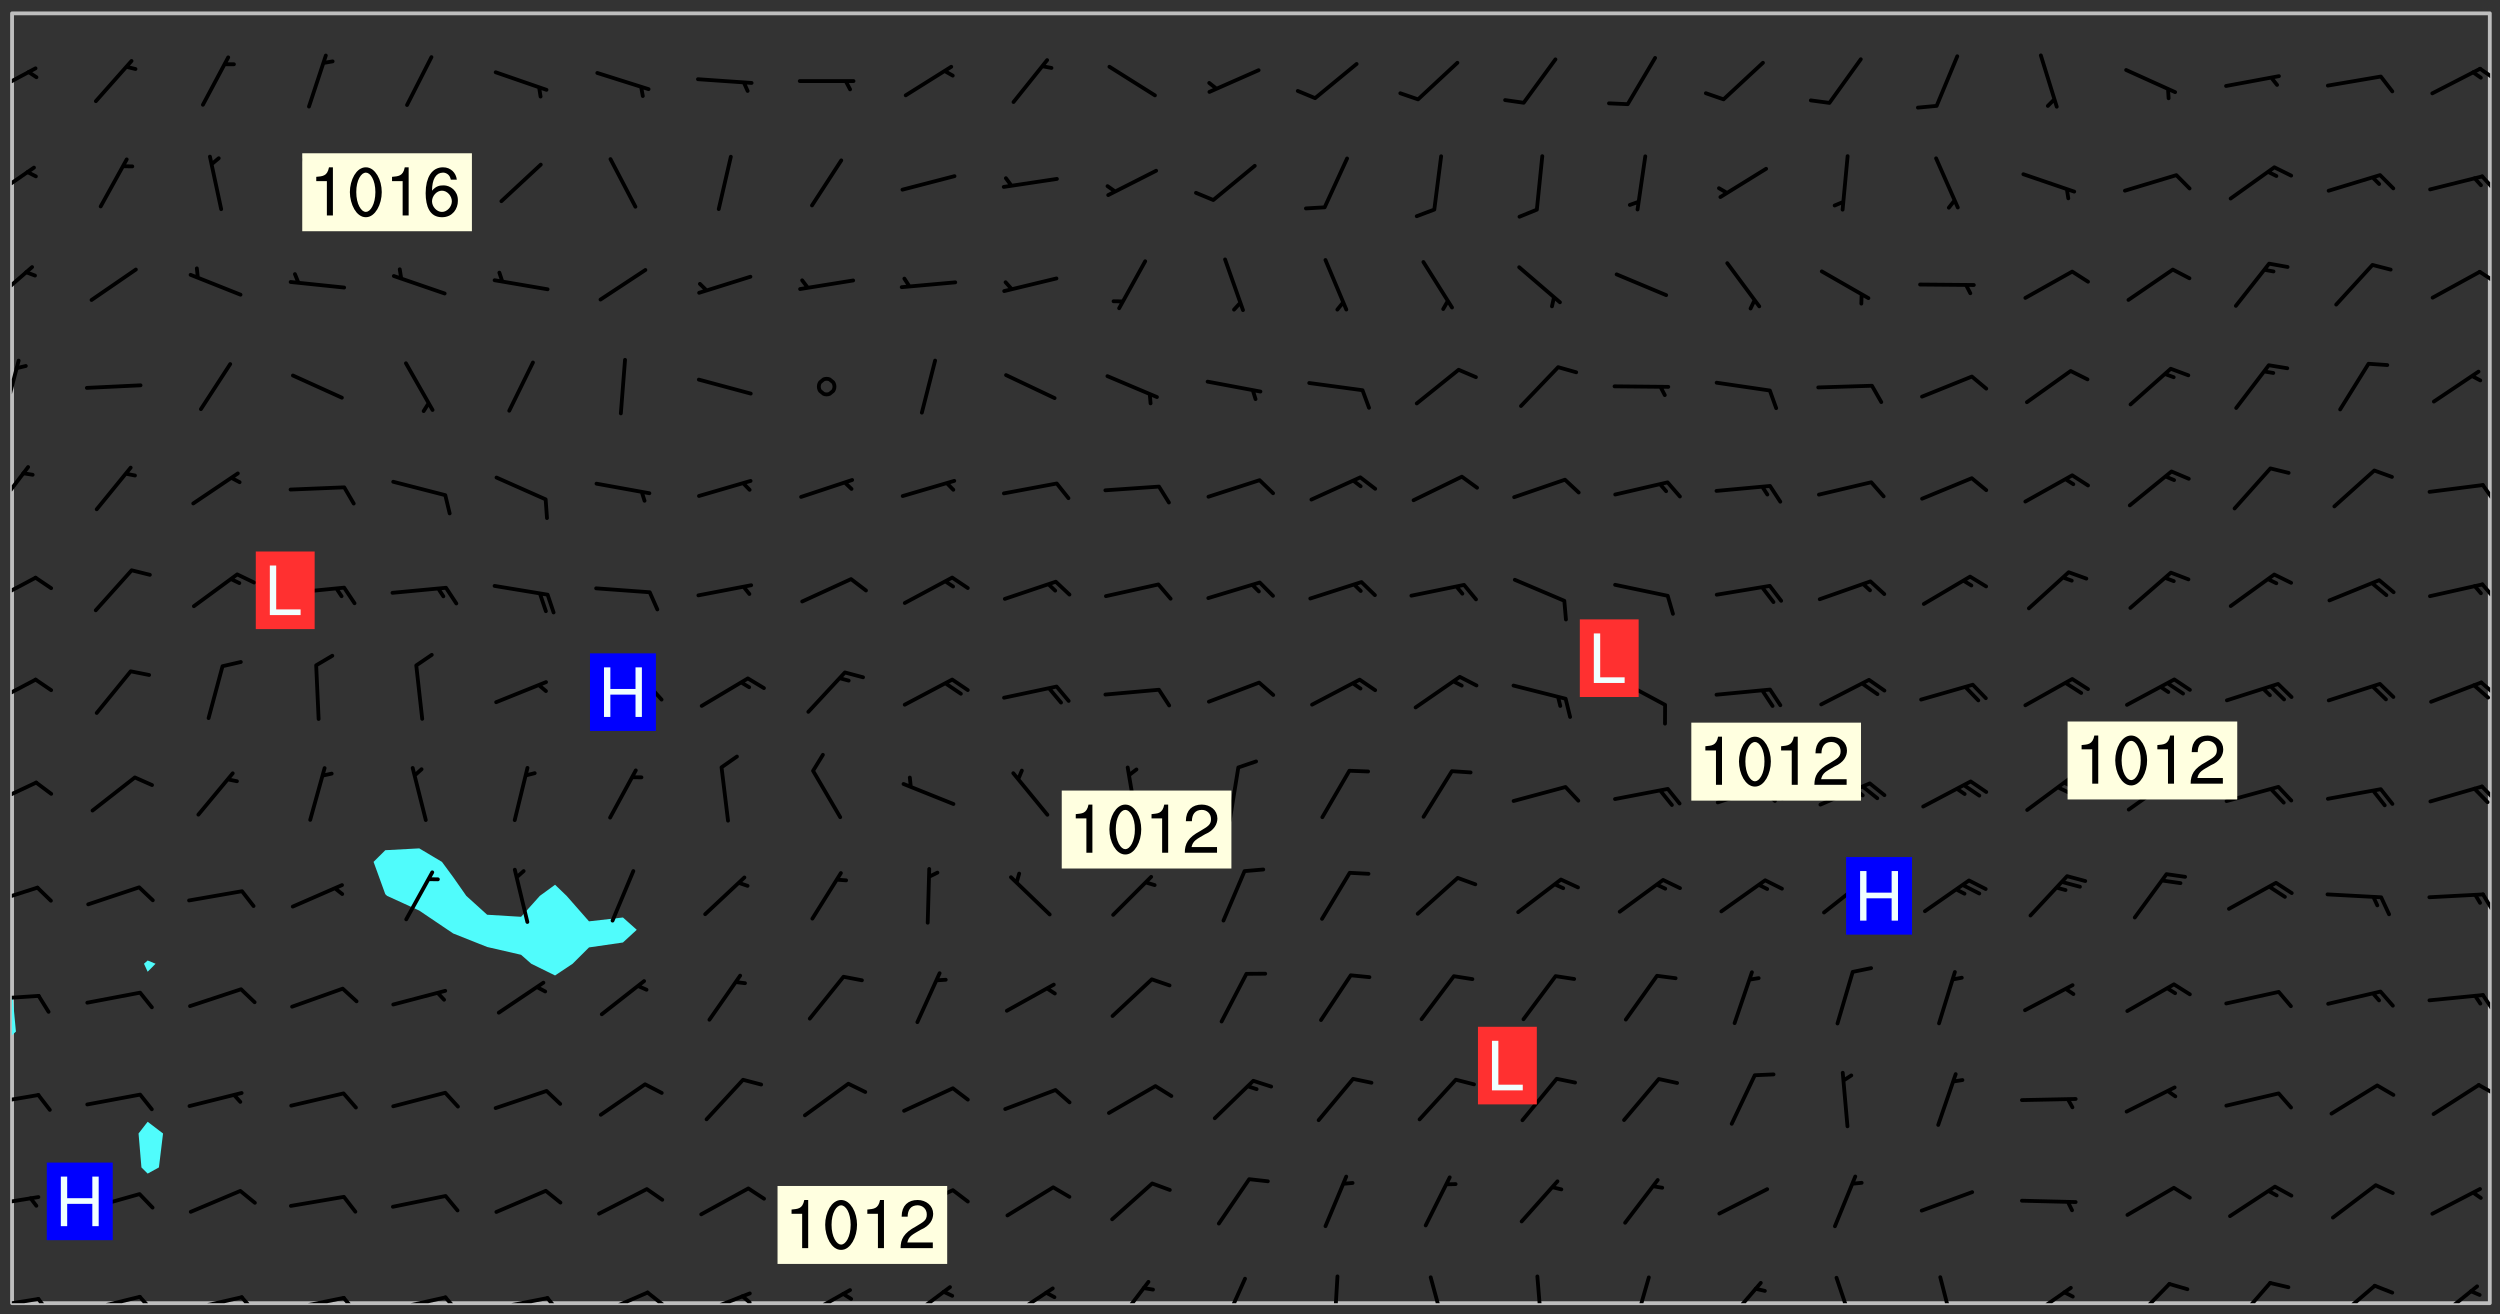 <svg xmlns="http://www.w3.org/2000/svg" role="img" xmlns:xlink="http://www.w3.org/1999/xlink" viewBox="142.45 309.95 326.84 171.84"><rect x="142.45" y="309.95" width="326.84" height="171.84" fill="#333333" stroke="none"/><defs><clipPath id="clip2"><path d="M 144 445 L 145 445 L 145 480.328 L 144 480.328 Z M 144 445"/></clipPath><clipPath id="clip3"><path d="M 144 311.672 L 145 311.672 L 145 441 L 144 441 Z M 144 311.672"/></clipPath><clipPath id="clip4"><path d="M 144 311.672 L 468 311.672 L 468 480.328 L 144 480.328 Z M 144 311.672"/></clipPath><clipPath id="clip5"><path d="M 467 311.672 L 468 311.672 L 468 480.328 L 467 480.328 Z M 467 311.672"/></clipPath><clipPath id="clip6"><path d="M 144 479 L 148 479 L 148 480.328 L 144 480.328 Z M 144 479"/></clipPath><clipPath id="clip7"><path d="M 147 479 L 150 479 L 150 480.328 L 147 480.328 Z M 147 479"/></clipPath><clipPath id="clip8"><path d="M 153 479 L 161 479 L 161 480.328 L 153 480.328 Z M 153 479"/></clipPath><clipPath id="clip9"><path d="M 160 479 L 163 479 L 163 480.328 L 160 480.328 Z M 160 479"/></clipPath><clipPath id="clip10"><path d="M 166 479 L 175 479 L 175 480.328 L 166 480.328 Z M 166 479"/></clipPath><clipPath id="clip11"><path d="M 173 479 L 176 479 L 176 480.328 L 173 480.328 Z M 173 479"/></clipPath><clipPath id="clip12"><path d="M 180 479 L 188 479 L 188 480.328 L 180 480.328 Z M 180 479"/></clipPath><clipPath id="clip13"><path d="M 187 479 L 190 479 L 190 480.328 L 187 480.328 Z M 187 479"/></clipPath><clipPath id="clip14"><path d="M 193 479 L 201 479 L 201 480.328 L 193 480.328 Z M 193 479"/></clipPath><clipPath id="clip15"><path d="M 200 479 L 203 479 L 203 480.328 L 200 480.328 Z M 200 479"/></clipPath><clipPath id="clip16"><path d="M 206 479 L 215 479 L 215 480.328 L 206 480.328 Z M 206 479"/></clipPath><clipPath id="clip17"><path d="M 213 479 L 216 479 L 216 480.328 L 213 480.328 Z M 213 479"/></clipPath><clipPath id="clip18"><path d="M 220 478 L 228 478 L 228 480.328 L 220 480.328 Z M 220 478"/></clipPath><clipPath id="clip19"><path d="M 226 478 L 230 478 L 230 480.328 L 226 480.328 Z M 226 478"/></clipPath><clipPath id="clip20"><path d="M 233 478 L 241 478 L 241 480.328 L 233 480.328 Z M 233 478"/></clipPath><clipPath id="clip21"><path d="M 239 479 L 241 479 L 241 480.328 L 239 480.328 Z M 239 479"/></clipPath><clipPath id="clip22"><path d="M 247 478 L 254 478 L 254 480.328 L 247 480.328 Z M 247 478"/></clipPath><clipPath id="clip23"><path d="M 252 478 L 254 478 L 254 480.328 L 252 480.328 Z M 252 478"/></clipPath><clipPath id="clip24"><path d="M 260 477 L 267 477 L 267 480.328 L 260 480.328 Z M 260 477"/></clipPath><clipPath id="clip25"><path d="M 273 478 L 281 478 L 281 480.328 L 273 480.328 Z M 273 478"/></clipPath><clipPath id="clip26"><path d="M 288 477 L 293 477 L 293 480.328 L 288 480.328 Z M 288 477"/></clipPath><clipPath id="clip27"><path d="M 302 476 L 306 476 L 306 480.328 L 302 480.328 Z M 302 476"/></clipPath><clipPath id="clip28"><path d="M 316 476 L 318 476 L 318 480.328 L 316 480.328 Z M 316 476"/></clipPath><clipPath id="clip29"><path d="M 329 476 L 332 476 L 332 480.328 L 329 480.328 Z M 329 476"/></clipPath><clipPath id="clip30"><path d="M 343 476 L 345 476 L 345 480.328 L 343 480.328 Z M 343 476"/></clipPath><clipPath id="clip31"><path d="M 355 476 L 359 476 L 359 480.328 L 355 480.328 Z M 355 476"/></clipPath><clipPath id="clip32"><path d="M 367 477 L 373 477 L 373 480.328 L 367 480.328 Z M 367 477"/></clipPath><clipPath id="clip33"><path d="M 382 476 L 386 476 L 386 480.328 L 382 480.328 Z M 382 476"/></clipPath><clipPath id="clip34"><path d="M 395 476 L 399 476 L 399 480.328 L 395 480.328 Z M 395 476"/></clipPath><clipPath id="clip35"><path d="M 407 478 L 414 478 L 414 480.328 L 407 480.328 Z M 407 478"/></clipPath><clipPath id="clip36"><path d="M 420 477 L 427 477 L 427 480.328 L 420 480.328 Z M 420 477"/></clipPath><clipPath id="clip37"><path d="M 434 477 L 440 477 L 440 480.328 L 434 480.328 Z M 434 477"/></clipPath><clipPath id="clip38"><path d="M 447 477 L 454 477 L 454 480.328 L 447 480.328 Z M 447 477"/></clipPath><clipPath id="clip39"><path d="M 460 477 L 467 477 L 467 480.328 L 460 480.328 Z M 460 477"/></clipPath><clipPath id="clip40"><path d="M 144 466 L 148 466 L 148 468 L 144 468 Z M 144 466"/></clipPath><clipPath id="clip41"><path d="M 144 452 L 148 452 L 148 455 L 144 455 Z M 144 452"/></clipPath><clipPath id="clip42"><path d="M 466 451 L 468 451 L 468 454 L 466 454 Z M 466 451"/></clipPath><clipPath id="clip43"><path d="M 144 439 L 148 439 L 148 441 L 144 441 Z M 144 439"/></clipPath><clipPath id="clip44"><path d="M 466 439 L 468 439 L 468 443 L 466 443 Z M 466 439"/></clipPath><clipPath id="clip45"><path d="M 144 425 L 148 425 L 148 429 L 144 429 Z M 144 425"/></clipPath><clipPath id="clip46"><path d="M 466 426 L 468 426 L 468 430 L 466 430 Z M 466 426"/></clipPath><clipPath id="clip47"><path d="M 144 412 L 148 412 L 148 416 L 144 416 Z M 144 412"/></clipPath><clipPath id="clip48"><path d="M 466 412 L 468 412 L 468 415 L 466 415 Z M 466 412"/></clipPath><clipPath id="clip49"><path d="M 144 398 L 148 398 L 148 403 L 144 403 Z M 144 398"/></clipPath><clipPath id="clip50"><path d="M 466 398 L 468 398 L 468 402 L 466 402 Z M 466 398"/></clipPath><clipPath id="clip51"><path d="M 144 385 L 148 385 L 148 390 L 144 390 Z M 144 385"/></clipPath><clipPath id="clip52"><path d="M 466 386 L 468 386 L 468 389 L 466 389 Z M 466 386"/></clipPath><clipPath id="clip53"><path d="M 144 370 L 147 370 L 147 377 L 144 377 Z M 144 370"/></clipPath><clipPath id="clip54"><path d="M 466 373 L 468 373 L 468 376 L 466 376 Z M 466 373"/></clipPath><clipPath id="clip55"><path d="M 144 356 L 146 356 L 146 365 L 144 365 Z M 144 356"/></clipPath><clipPath id="clip56"><path d="M 144 344 L 147 344 L 147 350 L 144 350 Z M 144 344"/></clipPath><clipPath id="clip57"><path d="M 466 345 L 468 345 L 468 348 L 466 348 Z M 466 345"/></clipPath><clipPath id="clip58"><path d="M 144 331 L 148 331 L 148 337 L 144 337 Z M 144 331"/></clipPath><clipPath id="clip59"><path d="M 466 332 L 468 332 L 468 336 L 466 336 Z M 466 332"/></clipPath><clipPath id="clip60"><path d="M 144 318 L 148 318 L 148 323 L 144 323 Z M 144 318"/></clipPath><clipPath id="clip61"><path d="M 466 318 L 468 318 L 468 321 L 466 321 Z M 466 318"/></clipPath><g id="surface422" clip-path="url(#clip1)"><path fill="#fff" fill-opacity="0" fill-rule="evenodd" d="M 0 0 L 1000 0 L 1000 1000 L 0 1000 Z M 0 0"/><path fill="#d3d3d3" fill-opacity="0" fill-rule="evenodd" d="M162.152 355.867L161.918 356.16 161.977 356.395 162.094 356.566 162.27 356.801 162.562 357.148 162.676 357.207 162.793 357.035 162.852 356.801 163.027 356.625 163.492 356.449 164.191 356.449 164.426 356.742 164.715 357.559 164.773 357.734 164.949 357.965 165.301 358.199 166 358.898 166.172 359.074 166.406 359.422 166.641 359.832 166.93 360.414 167.34 360.879 167.57 361.113 167.805 361.289 167.922 361.52 168.098 361.812 168.27 362.977 168.27 363.211 168.328 363.5 168.387 363.617 168.504 363.734 168.852 364.145 168.969 364.316 169.145 364.492 169.32 364.727 169.438 364.898 169.609 365.25 169.668 365.484 169.902 365.891 170.137 365.832 169.961 366.008 169.902 366.938 169.32 366.938 169.086 366.824 168.738 366.938 168.621 367.055 168.562 367.348 168.504 367.523 168.387 367.695 167.922 367.988 167.863 368.223 167.805 368.336 167.805 368.98 167.863 369.152 167.863 369.562 167.922 369.621 167.922 370.027 167.98 370.434 168.098 370.609 168.156 370.668 168.387 371.309 168.328 371.602 168.328 372.301 168.27 372.883 168.27 373.117 168.211 373.348 168.156 373.699 168.156 375.621 168.211 375.738 168.637 375.738 168.27 375.855 168.246 376.207 169.137 377.375 170.879 377.914 172.219 378.273 172.219 378.812 172.309 379.621 172.844 380.336 174.363 380.605 175.254 380.52 175.344 381.684 175.879 381.863 177.039 381.684 179.094 380.699 180.254 380.336 182.133 380.16 183.828 379.98 183.648 380.699 182.133 380.785 180.883 380.875 180.078 381.145 179.004 381.953 179.273 382.672 179.809 383.57 179.629 384.195 179.363 385.004 179.629 386.082 180.254 386.98 181.059 387.16 182.309 386.98 182.043 387.703 182.141 388.207 182.195 388.5 182.195 388.672 182.254 388.965 182.254 389.371 182.43 389.488 182.781 389.605 183.188 389.605 183.48 389.43 183.594 389.312 183.652 389.195 183.77 388.965 183.828 388.789 184.18 388.324 184.41 388.148 184.586 388.09 184.762 388.148 184.82 388.324 184.938 389.312 184.992 389.781 185.051 389.953 185.168 390.188 185.344 390.246 186.16 390.305 186.449 390.305 186.566 390.539 186.625 390.945 186.684 391.297 186.684 392.402 186.801 392.695 186.918 393.043 187.207 393.742 187.383 394.094 187.965 394.848 188.316 395.023 188.488 395.082 188.957 395.316 189.598 395.781 189.945 396.016 190.238 396.191 190.531 396.246 190.762 396.309 191.578 396.656 191.871 396.832 191.984 397.004 192.336 397.355 192.453 397.531 192.977 398.172 192.977 398.461 193.035 398.812 193.035 399.16 193.094 399.512 193.152 399.801 193.27 399.859 193.441 399.918 193.617 399.918 194.199 400.152 194.375 400.27 194.551 400.559 194.727 400.793 194.84 401.027 195.133 401.258 195.25 401.375 195.25 401.785 195.309 401.84 195.598 402.074 195.832 402.191 195.891 402.309 196.008 402.48 196.066 402.598 196.297 402.832 196.355 403.008 196.59 403.066 196.707 403.125 196.59 403.238 196.531 403.355 196.531 403.473 196.414 403.766 196.297 404.055 196.297 404.637 196.473 404.754 196.59 404.812 196.648 404.93 196.766 405.047 196.879 405.105 197.055 405.453 197.113 405.805 197.172 406.211 197.172 406.387 197.113 406.562 196.996 407.262 196.996 407.434 197.113 407.609 197.406 407.902 197.812 407.902 197.988 408.02 198.105 408.191 198.223 408.484 198.223 408.719 197.695 408.719 197.465 408.484 197.23 408.484 197.055 408.543 196.996 409.242 197.055 409.59 197.172 409.766 197.348 410.176 197.465 410.406 197.754 410.875 197.93 410.93 198.453 410.93 198.688 410.988 199.445 411.629 199.504 411.922 199.504 412.156 199.562 412.215 199.793 412.562 199.793 412.914 199.676 413.086 199.676 413.379 199.969 413.668 200.262 413.844 200.434 413.902 200.727 414.078 201.02 414.195 201.602 414.602 201.891 414.836 202.184 415.012 202.402 415.172 202.418 415.184 202.648 415.359 203.289 415.883 203.465 416.117 203.582 416.293 203.758 416.469 203.871 416.641 203.871 417.281 203.988 417.457 204.457 417.574 205.039 417.691 205.273 417.75 205.504 417.863 205.797 417.98 205.91 418.039 206.496 418.391 206.785 418.562 206.961 418.625 207.137 418.68 207.312 418.738 208.012 419.09 208.301 419.266 208.535 419.32 208.824 419.496 209.059 419.613 209.699 420.02 209.992 420.137 210.164 420.195 210.398 420.254 210.809 420.312 211.039 420.371 211.273 420.488 211.332 420.66 210.922 420.836 211.391 420.895 211.449 421.188 211.562 421.422 211.738 421.477 211.973 421.535 212.148 421.594 212.555 421.711 213.195 421.945 213.312 422.117 213.371 422.352 213.371 422.527 213.312 422.645 213.254 423.051 213.488 423.285 213.605 423.344 213.953 423.461 214.594 423.691 214.77 423.809 215.059 423.926 215.234 424.102 215.469 424.566 216.051 425.672 216.227 425.848 216.574 426.023 216.75 426.141 217.102 426.258 218.148 426.781 218.383 426.84 218.848 426.953 219.141 427.012 219.605 427.188 220.363 427.77 220.598 428.004 220.945 428.469 221.121 428.645 221.41 428.879 222.227 429.578 222.52 429.754 222.809 430.043 223.102 430.219 223.395 430.508 224.09 431.148 224.266 431.324 224.559 431.559 224.848 431.793 225.316 432.082 225.957 432.664 226.305 432.898 226.539 433.191 226.887 433.539 227.238 434.004 228.172 434.996 228.52 435.402 228.637 435.578 228.871 435.637 228.984 435.754 229.629 435.93 229.859 436.043 230.094 436.102 230.387 436.277 230.617 436.395 231.551 437.094 231.957 437.5 232.191 437.676 232.598 437.852 232.832 437.969 233.648 438.316 233.996 438.551 234.23 438.668 234.523 438.957 234.754 439.074 235.512 439.426 235.863 439.598 236.094 439.656 236.387 439.773 236.621 439.832 237.492 440.008 238.309 440.008 238.777 440.238 238.949 440.297 239.824 440.996 240.289 441.113 240.582 441.172 240.758 441.23 240.988 441.289 241.457 441.348 241.805 441.406 242.156 441.465 242.562 441.523 242.855 441.523 243.027 441.582 243.027 441.812 243.203 441.988 243.496 441.988 243.844 442.047 244.195 442.105 244.895 442.223 245.535 442.223 246 441.988 246.293 441.812 246.465 441.695 246.875 441.523 247.164 441.348 248.098 440.883 248.566 440.59 249.09 440.297 249.555 440.125 250.02 439.949 251.07 439.484 251.359 439.367 251.77 439.25 252.059 439.133 252.586 438.957 254.102 438.258 254.684 437.91 254.973 437.852 255.266 437.793 255.613 437.676 256.488 437.445 256.84 437.328 256.953 437.328 257.188 437.27 258.062 437.035 258.297 436.977 259.109 436.977 259.461 436.918 260.277 436.801 260.449 436.742 260.801 436.688 261.094 436.629 261.324 436.57 262.141 436.395 262.316 436.336 262.664 436.336 262.898 436.277 263.363 436.16 264.121 435.988 264.355 435.93 264.703 435.93 265.113 435.812 265.402 435.754 266.688 435.695 266.977 435.695 267.387 435.637 267.617 435.578 267.793 435.578 268.668 435.461 269.074 435.461 269.484 435.344 269.832 435.344 270.184 435.23 271.055 435.172 272.805 435.172 273.852 435.461 274.262 435.578 274.551 435.695 274.902 435.812 275.191 435.93 276.242 436.102 276.531 436.16 276.824 436.16 277.117 436.219 277.289 436.277 277.699 436.336 277.871 436.395 277.988 436.453 278.105 436.453 278.223 436.512 278.574 436.57 278.688 436.57 279.098 436.637 281.02 437.031 282.945 437.426 284.465 437.875 286.16 438.594 288.305 439.398 289.91 438.68 291.34 437.875 292.5 436.797 293.75 436.348 296.785 435.629 298.66 435.27 300.805 433.922 303.039 432.668 305.539 431.41 307.234 430.961 309.02 430.781 310.18 430.512 310.805 431.051 312.145 430.781 312.859 429.793 313.844 428.449 314.289 428.27 315.094 427.91 316.969 427.371 318.754 426.922 320.004 426.652 321.164 426.562 322.863 426.473 324.824 426.203 326.074 426.113 326.613 426.113 327.238 426.023 328.129 426.023 330.273 425.844 332.684 425.664 335.273 425.574 336.969 425.754 338.578 425.844 340.008 426.203 341.168 426.922 343.043 427.91 344.203 429.438 344.469 430.152 345.098 430.242 345.453 431.141 345.988 431.68 346.523 433.207 347.598 433.566 348.133 433.566 347.328 434.102 347.418 435.809 348.133 438.504 349.023 439.309 349.918 440.297 350.633 441.555 352.418 442.094 353.938 441.914 354.293 443.258 355.902 442.453 356.883 441.914 357.152 442.184 357.469 441.969 357.688 441.824 358.488 442.273 358.938 441.914 359.293 441.914 359.828 441.645 360.367 440.926 360.902 440.656 361.527 439.668 362.688 440.117 363.527 440.488 364.922 441.105 366.617 440.926 368.223 440.926 370.008 441.016 370.188 439.309 370.723 437.965 371.527 438.234 372.02 439.082 372.422 439.488 372.332 440.027 372.332 440.387 373.047 440.836 373.758 440.566 375.188 440.566 375.547 441.555 375.992 442.812 376.707 444.156 377.957 444.785 379.652 445.414 380.367 445.234 380.547 444.695 381.527 444.605 381.977 444.965 382.062 446.223 381.797 446.852 381.262 447.031 381.262 447.57 381.977 448.555 382.242 449.094 383.227 450.082 384.027 451.16 383.762 451.52 383.672 452.418 383.047 454.75 382.691 456.816 382.602 458.609 382.422 459.328 382.332 459.867 382.332 461.305 381.352 463.188 380.992 464.895 380.457 465.793 379.652 466.961 379.387 467.5 381.441 468.754 381.527 469.113 381.172 469.652 381.082 469.473 381.082 470.281 381.172 471.719 380.727 472.434 379.652 472.527 379.387 473.242 379.922 474.141 380.727 474.859 381.887 475.668 383.227 475.938 383.672 476.297 383.316 476.746 381.527 476.656 380.277 476.207 379.562 475.488 378.938 475.398 378.762 478.988 378.574 480.297 467.934 480.297 467.934 311.703 412.664 311.703 412.664 360.785 413.426 360.91 416.715 361.453 418.738 364.289 418.738 367.043 421.09 367.375 423.438 367.707 427.488 367.707 426.109 371.867 424.086 372.574 422.062 373.277 421.52 373.621 418.926 375.238 418.738 375.355 416.715 373.277 415.984 370.535 413.312 368.457 411.938 364.957 411.871 364.875 409.914 362.203 412.664 360.785 412.664 311.703 294.422 311.703 294.422 403.117 294.539 403.148 294.672 403.16 294.746 403.234 294.852 403.281 294.941 403.34 295.027 403.398 295.117 403.457 295.414 403.754 295.473 403.844 295.504 403.961 295.531 404.078 295.547 404.215 295.516 404.332 295.457 404.422 295.398 404.508 295.355 404.613 295.309 404.715 295.281 404.836 295.281 404.98 295.457 405.25 295.605 405.398 295.68 405.484 295.754 405.559 295.797 405.664 295.859 405.754 295.918 405.84 295.961 405.945 296.02 406.035 296.066 406.137 296.109 406.242 296.168 406.328 296.285 406.508 296.359 406.582 296.422 406.668 296.48 406.758 296.523 406.863 296.582 406.953 296.641 407.039 296.703 407.129 296.762 407.219 296.805 407.32 296.922 407.5 296.996 407.574 297.055 407.66 297.129 407.734 297.219 407.793 297.324 407.84 297.473 407.84 297.605 407.824 297.738 407.84 297.84 407.793 297.914 407.719 297.961 407.617 297.945 407.484 297.945 407.336 297.898 407.23 297.871 407.113 297.824 407.012 297.797 406.891 297.754 406.789 297.691 406.699 297.648 406.598 297.605 406.492 297.574 406.375 297.559 406.242 297.547 406.105 297.633 406.047 297.691 405.961 297.812 405.93 297.855 406.035 297.871 406.168 297.871 406.285 297.93 406.387 297.988 406.477 298.078 406.535 298.227 406.684 298.285 406.773 298.328 406.879 298.316 406.98 298.402 407.039 298.508 407.086 298.594 407.145 298.684 407.203 298.758 407.277 298.641 407.305 298.535 407.352 298.449 407.41 298.375 407.484 298.316 407.574 298.254 407.66 298.227 407.781 298.18 407.883 298.137 407.988 298.105 408.105 298.094 408.238 298.078 408.371 298.078 408.52 298.105 408.637 298.152 408.742 298.195 408.844 298.254 408.934 298.328 409.008 298.418 409.066 298.492 409.141 298.582 409.199 298.641 409.289 298.684 409.395 298.73 409.496 298.848 409.527 298.98 409.543 299.129 409.543 299.246 409.512 299.352 409.555 299.395 409.66 299.441 409.762 299.469 409.883 299.5 410 299.527 410.117 299.559 410.238 299.586 410.355 299.691 410.398 299.793 410.445 299.926 410.43 300.074 410.578 300.137 410.664 300.211 410.738 300.281 410.812 300.371 410.875 300.477 410.918 300.578 410.961 300.695 410.992 300.832 411.008 300.949 410.977 301.023 410.902 301.051 410.785 301.039 410.652 301.008 410.531 300.98 410.414 301.023 410.309 301.141 410.309 301.23 410.371 301.348 410.398 301.496 410.398 301.629 410.414 301.777 410.414 301.91 410.43 302.043 410.414 302.191 410.414 302.324 410.398 302.457 410.387 302.594 410.398 302.711 410.371 302.844 410.355 303.035 410.297 302.977 410.473 302.961 410.605 302.934 410.727 302.918 410.859 302.859 410.945 302.727 410.961 302.621 411.008 302.516 411.051 302.398 411.082 302.281 411.109 302.016 411.141 301.867 411.141 301.734 411.156 301.66 411.23 301.719 411.316 301.867 411.465 301.984 411.645 302.059 411.715 302.148 411.777 302.238 411.836 302.324 411.895 302.414 411.953 302.516 411.996 302.621 412.059 302.727 412.102 302.812 412.16 302.918 412.207 303.02 412.25 303.199 412.367 303.258 412.457 303.215 412.559 303.168 412.664 303.184 412.797 303.406 413.02 303.465 413.109 303.508 413.211 303.539 413.332 303.582 413.434 303.598 413.566 303.629 413.684 303.641 413.82 303.672 413.938 303.82 414.086 303.922 414.129 304.027 414.172 304.145 414.203 304.277 414.219 304.414 414.234 304.531 414.234 304.648 414.203 304.738 414.145 304.781 414.039 304.828 413.938 304.871 413.832 304.902 413.715 304.914 413.582 304.914 413.434 304.902 413.301 304.887 413.168 304.855 413.051 304.812 412.945 304.766 412.84 304.723 412.738 304.68 412.633 304.664 412.5 304.68 412.367 304.707 412.25 304.738 412.133 304.766 412.012 304.812 411.91 304.902 411.852 304.988 411.789 305.062 411.715 305.152 411.656 305.375 411.434 305.434 411.348 305.508 411.273 305.625 411.094 305.684 411.008 305.684 410.859 305.609 410.785 305.508 410.738 305.402 410.695 305.301 410.652 305.242 410.562 305.195 410.457 305.168 410.34 305.258 410.281 305.375 410.25 305.477 410.207 305.656 410.09 305.805 409.941 305.816 409.809 305.805 409.703 305.715 409.645 305.582 409.66 305.434 409.66 305.301 409.676 305.168 409.66 305.047 409.629 304.961 409.57 304.887 409.496 304.828 409.406 304.766 409.32 304.648 409.141 304.59 409.055 304.621 408.934 304.707 408.875 304.828 408.844 304.887 408.758 304.887 408.637 304.855 408.52 304.797 408.43 304.738 408.344 304.691 408.238 304.664 408.121 304.648 407.988 304.707 407.898 304.781 407.824 304.871 407.766 304.988 407.586 305.062 407.512 305.121 407.426 305.27 407.277 305.391 407.246 305.523 407.23 305.656 407.246 305.73 407.32 305.773 407.426 305.789 407.559 305.758 407.676 305.641 407.707 305.508 407.719 305.359 407.867 305.316 407.973 305.27 408.074 305.242 408.195 305.211 408.312 305.211 408.461 305.242 408.578 305.285 408.684 305.344 408.773 305.418 408.844 305.492 408.918 305.609 408.949 305.73 408.977 305.848 408.949 305.98 408.934 306.098 408.934 306.188 408.992 306.262 409.066 306.309 409.172 306.367 409.258 306.469 409.305 306.602 409.32 306.707 409.363 306.793 409.422 306.781 409.527 306.707 409.602 306.527 409.719 306.469 409.809 306.379 409.867 306.309 409.941 306.234 410.016 306.172 410.105 306.145 410.223 306.129 410.355 306.145 410.488 306.129 410.621 306.129 410.77 306.145 410.902 306.172 411.02 306.203 411.141 306.277 411.215 306.367 411.273 306.453 411.332 306.543 411.391 306.66 411.422 306.66 411.508 306.559 411.555 306.469 411.613 306.203 411.645 306.086 411.672 305.938 411.672 305.832 411.715 305.73 411.762 305.672 411.852 305.609 412.086 305.598 412.219 305.566 412.34 305.551 412.473 305.551 412.766 305.539 412.898 305.551 413.035 305.566 413.168 305.699 413.184 305.832 413.195 305.953 413.227 306.039 413.285 306.113 413.359 306.16 413.465 306.203 413.566 306.219 413.699 306.219 414.145 306.203 414.277 306.203 414.723 306.234 414.988 306.262 415.105 306.277 415.238 306.309 415.355 306.395 415.566 306.426 415.832 306.426 415.98 306.395 416.098 306.367 416.215 306.336 416.336 306.309 416.453 306.277 416.57 306.246 416.691 306.234 416.824 306.219 416.957 306.309 417.016 306.426 416.984 306.527 417 306.574 417.105 306.543 417.371 306.543 417.812 306.5 417.918 306.453 418.023 306.41 418.125 306.367 418.23 306.309 418.316 306.277 418.438 306.234 418.555 306.203 418.672 306.188 418.805 306.203 418.938 306.262 419.027 306.367 419.074 306.453 419.133 306.512 419.219 306.5 419.355 306.469 419.473 306.426 419.574 306.426 420.02 306.41 420.152 306.41 420.301 306.379 420.418 306.336 420.523 306.309 420.641 306.262 420.746 306.219 420.848 306.188 420.969 306.16 421.086 306.129 421.219 306.098 421.336 306.07 421.453 306.027 421.559 305.996 421.676 305.965 421.797 305.953 421.93 305.938 422.062 305.938 422.359 305.965 422.477 305.965 422.625 306.012 423.023 306.039 423.141 306.098 423.23 306.219 423.262 306.367 423.262 306.5 423.246 306.559 423.336 306.559 423.453 306.5 423.543 306.41 423.602 306.309 423.645 306.203 423.691 306.113 423.75 306.027 423.809 305.891 423.824 305.773 423.793 305.641 423.777 305.539 423.824 305.477 423.91 305.465 424.047 305.449 424.18 305.418 424.297 305.391 424.414 305.375 424.547 305.344 424.668 305.344 424.965 305.359 425.098 305.391 425.215 305.391 425.363 305.402 425.496 305.402 425.645 305.375 425.762 305.328 425.863 305.301 425.984 305.27 426.102 305.211 426.191 305.137 426.266 305.035 426.309 304.93 426.355 304.812 426.383 304.691 426.414 304.59 426.367 304.648 426.281 304.754 426.234 304.781 426.117 304.812 426 304.84 425.879 304.871 425.762 304.871 425.613 304.887 425.48 304.855 425.363 304.812 425.258 304.707 425.273 304.633 425.348 304.531 425.391 304.441 425.453 304.367 425.527 304.324 425.629 304.309 425.762 304.277 425.879 304.25 426 304.219 426.117 304.191 426.234 304.16 426.355 304.133 426.473 304.102 426.59 304.059 426.695 303.969 426.754 303.879 426.754 303.762 426.723 303.73 426.637 303.746 426.5 303.715 426.383 303.715 426.234 303.703 426.102 303.703 425.953 303.641 425.719 303.613 425.598 303.57 425.496 303.523 425.391 303.465 425.305 303.406 425.215 303.363 425.109 303.301 425.023 303.152 424.875 303.082 424.801 302.977 424.754 302.871 424.711 302.77 424.668 302.473 424.371 302.383 424.297 302.297 424.238 302.191 424.195 302.102 424.133 302.016 424.074 301.91 424.031 301.82 423.973 301.734 423.91 301.66 423.84 301.555 423.793 301.469 423.734 301.363 423.691 301.273 423.629 301.172 423.586 301.066 423.543 300.98 423.484 300.875 423.438 300.77 423.395 300.668 423.348 300.578 423.289 300.477 423.246 300.371 423.203 300.281 423.141 300.164 423.113 300.031 423.098 299.898 423.113 299.75 423.113 299.617 423.129 299.5 423.098 299.41 423.039 299.336 422.965 299.246 422.906 299.145 422.859 298.996 422.859 298.875 422.832 298.773 422.789 298.699 422.715 298.582 422.535 298.492 422.477 298.391 422.434 298.301 422.371 298.195 422.328 298.105 422.27 298.02 422.211 297.914 422.164 297.855 422.078 297.797 421.988 297.754 421.883 297.707 421.781 297.633 421.707 297.547 421.648 297.473 421.574 297.383 421.516 297.16 421.293 297.117 421.188 297.086 420.922 297.191 420.879 297.336 420.879 297.441 420.922 297.516 420.996 297.605 421.055 297.691 421.113 297.797 421.16 297.887 421.219 298.035 421.367 298.105 421.441 298.254 421.59 298.316 421.676 298.391 421.75 298.477 421.809 298.551 421.883 298.641 421.945 298.73 422.004 298.816 422.062 299.086 422.238 299.188 422.285 299.293 422.328 299.395 422.371 299.441 422.297 299.5 422.211 299.574 422.137 299.645 422.062 299.75 422.105 299.824 422.18 299.883 422.27 299.926 422.371 299.973 422.477 300.016 422.582 300.137 422.609 300.254 422.582 300.328 422.492 300.371 422.387 300.43 422.297 300.504 422.223 300.609 422.18 300.727 422.152 300.859 422.164 300.949 422.223 301.098 422.371 301.156 422.461 301.199 422.566 301.246 422.668 301.289 422.773 301.332 422.875 301.438 422.922 301.543 422.965 301.676 422.98 301.762 422.922 301.82 422.832 301.895 422.758 302 422.715 302.117 422.742 302.223 422.789 302.324 422.832 302.43 422.875 302.531 422.922 302.711 423.039 302.711 423.156 302.695 423.289 302.711 423.422 302.727 423.559 302.785 423.645 302.887 423.691 303.008 423.719 303.125 423.75 303.273 423.75 303.391 423.719 303.449 423.629 303.629 423.512 303.688 423.422 303.762 423.348 303.82 423.262 303.938 423.082 304.117 422.965 304.234 422.996 304.324 423.055 304.367 423.129 304.352 423.262 304.352 423.379 304.441 423.438 304.59 423.438 304.723 423.422 304.855 423.41 305.121 423.379 305.227 423.336 305.344 423.305 305.465 423.277 305.539 423.203 305.609 423.129 305.672 423.039 305.656 422.934 305.609 422.832 305.508 422.789 305.402 422.773 305.285 422.801 305.02 422.832 304.871 422.832 304.797 422.758 304.707 422.699 304.59 422.668 304.473 422.641 304.34 422.625 304.191 422.625 304.059 422.641 303.762 422.641 303.656 422.594 303.508 422.445 303.465 422.344 303.406 422.254 303.629 422.031 303.715 421.973 303.82 421.93 303.938 421.898 304.07 421.883 304.203 421.898 304.34 421.914 304.441 421.957 304.574 421.945 304.664 421.883 304.766 421.84 304.828 421.75 304.781 421.648 304.691 421.59 304.574 421.559 304.473 421.516 304.414 421.426 304.352 421.336 304.352 421.219 304.367 421.086 304.473 421.039 304.547 420.969 304.547 420.848 304.457 420.789 304.426 420.672 304.516 420.613 304.59 420.539 304.633 420.434 304.691 420.344 304.738 420.242 304.754 420.109 304.754 419.961 304.707 419.855 304.664 419.754 304.574 419.695 304.441 419.68 304.34 419.637 304.203 419.621 304.086 419.59 303.641 419.59 303.508 419.574 303.375 419.562 303.242 419.547 303.125 419.516 302.977 419.516 302.844 419.5 302.711 419.488 302.445 419.457 302.324 419.414 302.238 419.355 302.164 419.281 302.164 419.133 302.176 419 302.281 418.953 302.383 418.91 302.516 418.895 302.668 418.895 302.801 418.879 303.094 418.879 303.215 418.91 303.316 418.953 303.406 419.012 303.641 419.074 303.762 419.027 303.852 418.969 303.953 418.926 304.086 418.91 304.191 418.953 304.293 419 304.426 419.012 304.547 418.984 304.691 418.984 304.812 418.953 304.93 418.926 305.035 418.879 305.109 418.805 305.195 418.746 305.344 418.598 305.402 418.512 305.449 418.406 305.477 418.289 305.492 418.184 305.391 418.141 305.301 418.082 305.184 418.051 305.078 418.008 304.988 417.945 304.914 417.859 304.84 417.785 304.738 417.742 304.633 417.695 304.531 417.652 304.473 417.562 304.426 417.461 304.34 417.25 304.277 417.164 304.219 417.074 304.145 417 304.059 416.941 303.789 416.941 303.672 416.973 303.582 417.031 303.48 417.074 303.348 417.09 303.242 417.074 303.215 416.957 303.152 416.867 303.035 416.836 302.934 416.793 302.785 416.645 302.754 416.527 302.738 416.422 302.812 416.348 302.992 416.23 303.109 416.203 303.227 416.172 303.363 416.188 303.465 416.23 303.57 416.273 303.672 416.32 303.777 416.363 303.895 416.395 304.027 416.41 304.145 416.438 304.277 416.453 304.383 416.438 304.473 416.379 304.398 416.305 304.293 416.262 304.219 416.188 304.145 416.098 303.996 415.949 303.91 415.891 303.82 415.832 303.746 415.758 303.656 415.699 303.555 415.652 303.434 415.625 303.332 415.578 303.227 415.535 303.109 415.504 303.008 415.461 302.887 415.43 302.738 415.43 302.621 415.461 302.516 415.504 302.43 415.566 302.25 415.684 302.164 415.742 302.074 415.801 301.969 415.848 301.883 415.906 301.777 415.949 301.676 415.992 301.57 416.039 301.496 416.113 301.438 416.203 301.379 416.289 301.332 416.395 301.273 416.48 301.199 416.555 301.066 416.543 300.949 416.512 300.832 416.512 300.758 416.586 300.668 416.645 300.594 416.719 300.504 416.777 300.418 416.836 300.312 416.883 300.211 416.926 300.074 416.941 299.973 416.898 299.824 416.75 299.719 416.703 299.633 416.703 299.527 416.75 299.426 416.793 299.305 416.824 299.188 416.793 299.113 416.719 299.113 416.602 299.145 416.48 299.219 416.41 299.277 416.32 299.352 416.246 299.469 416.215 299.574 416.172 299.867 416.172 300 416.156 300.137 416.141 300.238 416.098 300.328 416.039 300.43 415.992 300.52 415.934 300.652 415.922 300.742 415.98 300.875 415.992 300.965 415.934 301.051 415.875 301.156 415.832 301.246 415.773 301.332 415.711 301.422 415.652 301.57 415.504 301.629 415.418 301.688 415.328 301.793 415.285 301.926 415.27 302.043 415.297 302.164 415.328 302.223 415.27 302.281 415.18 302.312 414.914 302.34 414.797 302.445 414.809 302.578 414.824 302.68 414.781 302.77 414.723 302.828 414.633 302.902 414.559 302.961 414.469 303.008 414.367 303.02 414.234 303.008 414.102 302.961 413.996 302.812 413.848 302.754 413.758 302.695 413.672 302.652 413.566 302.652 413.121 302.668 412.988 302.668 412.84 302.68 412.707 302.621 412.648 302.531 412.707 302.43 412.664 302.25 412.547 302.164 412.488 302.102 412.398 302.043 412.309 301.969 412.234 301.883 412.176 301.762 412.207 301.66 412.219 301.555 412.266 301.469 412.324 301.363 412.367 301.215 412.516 301.125 412.574 301.039 412.633 300.949 412.695 300.844 412.738 300.711 412.754 300.711 412.633 300.816 412.59 300.934 412.559 301.008 412.488 301.051 412.383 301.051 412.234 301.023 412.117 300.875 411.969 300.742 411.953 300.594 411.953 300.477 411.984 300.371 412.027 300.27 412.07 300.18 412.133 300.062 412.16 299.988 412.086 300 411.953 299.957 411.852 299.914 411.746 299.824 411.688 299.707 411.715 299.586 411.746 299.469 411.777 299.367 411.82 299.246 411.852 299.145 411.895 299.039 411.938 298.949 411.996 298.848 412.012 298.848 411.895 298.863 411.762 298.805 411.672 298.73 411.715 298.582 411.863 298.523 411.953 298.449 412.027 298.402 412.133 298.359 412.234 298.285 412.309 298.227 412.398 298.152 412.473 298.094 412.559 298.02 412.633 297.93 412.695 297.855 412.766 297.781 412.84 297.68 412.855 297.547 412.871 297.441 412.828 297.441 412.707 297.59 412.559 297.633 412.457 297.691 412.367 297.738 412.266 297.781 412.16 297.84 412.07 297.871 411.953 297.914 411.852 297.945 411.73 297.973 411.613 298.02 411.508 298.062 411.406 298.105 411.301 298.18 411.23 298.27 411.168 298.359 411.109 298.461 411.066 298.758 411.066 299.023 411.035 299.129 410.992 299.055 410.918 298.938 410.887 298.832 410.844 298.742 410.785 298.641 410.738 298.551 410.68 298.449 410.637 298.344 410.594 298.254 410.531 298.168 410.473 298.062 410.43 297.961 410.387 297.84 410.355 297.723 410.324 297.621 410.281 297.5 410.25 297.398 410.207 297.309 410.148 297.266 410.043 297.25 409.91 297.352 409.867 297.484 409.852 297.621 409.867 297.754 409.852 297.855 409.809 297.914 409.719 297.93 409.613 297.84 409.555 297.766 409.48 297.664 409.438 297.574 409.379 297.426 409.23 297.383 409.125 297.367 408.992 297.367 408.699 297.309 408.609 297.219 408.551 297.145 408.477 297.102 408.371 297.07 408.254 297.012 408.164 296.938 408.09 296.82 408.062 296.746 407.988 296.656 407.93 296.566 407.867 296.48 407.809 296.406 407.734 296.348 407.648 296.301 407.543 296.215 407.484 296.066 407.336 295.871 407.277 295.738 407.293 295.637 407.336 295.562 407.41 295.516 407.512 295.473 407.617 295.414 407.707 295.355 407.793 295.059 408.09 294.969 408.148 294.883 408.148 294.82 408.062 294.777 407.957 294.809 407.84 294.867 407.75 294.895 407.633 294.883 407.5 294.793 407.438 294.688 407.484 294.57 407.512 294.453 407.543 294.184 407.719 294.082 407.766 293.965 407.793 293.859 407.84 293.77 407.898 293.668 407.941 293.609 407.855 293.562 407.75 293.578 407.617 293.625 407.512 293.695 407.438 293.77 407.367 293.828 407.277 293.828 407.129 293.785 407.023 293.547 407.023 293.445 407.07 293.414 407.188 293.387 407.305 293.355 407.426 293.281 407.469 293.148 407.484 293.074 407.438 293.031 407.336 292.988 407.23 292.941 407.129 292.898 407.023 292.777 407.055 292.676 407.098 292.543 407.113 292.426 407.145 292.32 407.188 292.23 407.246 292.129 407.293 292.008 407.32 291.875 407.336 291.773 407.293 291.715 407.203 291.668 407.098 291.625 406.996 291.582 406.891 291.582 406.773 291.641 406.684 291.727 406.625 291.906 406.508 292.008 406.461 292.113 406.418 292.219 406.359 292.32 406.316 292.41 406.254 292.512 406.211 292.617 406.152 292.719 406.105 292.809 406.047 292.914 406.004 293.016 405.961 293.105 405.898 293.207 405.855 293.344 405.84 293.461 405.871 293.562 405.914 293.684 405.945 293.785 405.988 293.891 406.035 293.992 406.078 294.098 406.121 294.199 406.168 294.305 406.211 294.406 406.254 294.512 406.301 294.598 406.359 294.703 406.402 294.82 406.434 294.926 406.477 295.027 406.523 295.117 406.582 295.223 406.625 295.324 406.668 295.43 406.715 295.547 406.742 295.648 406.789 295.77 406.816 295.918 406.816 296.004 406.758 296.02 406.656 296.078 406.566 296.051 406.449 295.977 406.375 295.859 406.195 295.785 406.121 295.695 406.047 295.516 405.93 295.43 405.871 295.324 405.828 295.223 405.781 294.953 405.605 294.895 405.516 294.82 405.441 294.762 405.352 294.719 405.25 294.688 405.133 294.672 404.996 294.672 404.434 294.66 404.301 294.645 404.168 294.613 404.051 294.598 403.918 294.586 403.785 294.555 403.664 294.332 403.441 294.273 403.355 294.258 403.25 294.289 403.133 294.422 403.117 294.422 311.703 172.992 311.703 172.992 313.156 172.934 313.391 172.582 314.441 172.41 314.965 172.293 315.312 172.117 315.723 172 315.895 171.766 316.188 171.535 316.246 171.184 316.246 171.066 316.305 170.836 316.711 170.836 317.004 170.953 317.18 171.184 317.41 171.301 317.645 171.941 318.402 172.234 318.867 172.41 319.102 172.641 319.453 172.875 319.801 173.516 320.617 173.691 321.082 173.863 321.492 173.98 322.188 174.156 322.656 174.273 324.055 174.332 324.52 174.332 325.395 174.449 326.441 174.449 331.223 174.391 331.688 174.039 332.969 173.863 333.492 173.75 333.902 173.398 334.832 172.934 336 172.699 336.582 172.582 336.758 172.41 337.105 172.234 337.512 171.883 338.328 171.824 338.621 171.711 338.914 171.594 339.203 171.535 339.379 171.418 340.254 171.359 340.66 171.301 340.777 171.242 340.953 171.184 341.125 170.953 341.652 170.836 341.824 170.836 342.059 170.719 342.293 170.66 342.465 170.484 343.051 170.484 343.34 170.426 343.516 170.426 343.809 170.367 343.922 170.309 344.449 170.309 344.621 170.254 344.855 170.254 347.477 170.078 348.293 169.961 348.469 169.785 348.703 169.668 348.875 169.555 349.109 168.969 350.043 168.738 350.332 168.445 350.797 168.27 351.031 167.98 351.383 167.629 352.082 167.516 352.312 167.34 352.723 167.164 352.953 166.758 353.48 165.941 354.18 165.648 354.352 165.359 354.586 165.184 354.703 165.008 354.879 164.484 355.285 163.957 355.461 163.785 355.637 163.551 355.691 162.91 355.867 162.152 355.867M174.363 386.891L173.289 387.34 173.648 388.234 174.898 387.52 175.344 386.98 174.363 386.891"/><path fill="#d3d3d3" fill-opacity="0" fill-rule="evenodd" d="M201.508 416.598L200.613 416.598 201.062 417.227 202.043 417.586 202.848 417.496 203.293 416.508 203.117 416.598 202.402 416.242 201.508 416.598M356.129 475.668L356.07 475.145 356.07 474.852 356.184 474.559 356.242 474.328 356.711 473.859 356.824 473.859 356.941 473.746 357.059 473.688 357.234 473.688 357.469 473.629 357.816 473.629 358.051 473.688 358.168 473.746 358.398 473.918 358.457 474.094 358.574 474.676 358.574 474.969 358.457 475.145 358.285 475.434 358.109 475.609 357.582 476.133 357.352 476.367 357.234 476.426 357.059 476.426 356.941 476.367 356.535 476.074 356.359 475.957 356.242 475.898 356.184 475.785 356.129 475.668M362.77 464.711L362.711 464.539 362.711 463.43 362.77 463.258 362.945 463.199 363.117 463.141 363.293 463.141 363.527 463.082 363.645 463.141 363.703 463.84 363.645 464.012 363.527 464.188 363.41 464.246 363.176 464.77 363.062 464.828 362.828 464.828 362.77 464.711M372.383 450.32L372.266 450.145 372.266 449.445 372.559 448.57 372.676 448.398 372.852 448.047 372.965 447.816 373.082 447.523 373.434 446.766 373.551 446.535 373.723 446.301 373.898 446.301 374.016 446.242 374.656 446.242 374.773 446.301 375.008 446.535 375.18 446.648 375.531 446.941 375.648 447.059 375.762 447.234 375.762 447.348 375.879 447.406 375.996 447.523 375.996 448.223 375.938 448.398 375.938 448.629 375.879 448.805 375.531 449.855 375.414 450.086 375.297 450.32 375.18 450.379 374.949 450.613 374.309 450.902 373.434 450.902 373.023 450.785 372.383 450.32"/><path fill="none" stroke="#bebebe" stroke-linecap="round" stroke-linejoin="round" stroke-miterlimit="10" stroke-width=".5" d="M 431.957 354.305 L 108.027 354.305 L 108.027 185.68 L 431.957 185.68 L 431.957 354.305" transform="matrix(1 0 0 -1 36 666)"/><g clip-path="url(#clip2)"><path fill="#fff" fill-opacity="0" fill-rule="evenodd" d="M 144 475.891 L 144 480.328 L 144.004 480.328 L 144 480.328 L 144 445.297 L 144 475.891"/></g><g clip-path="url(#clip3)"><path fill="#fff" fill-opacity="0" fill-rule="evenodd" d="M 144 435.945 L 144 440.281 L 144 311.672 L 144.004 311.672 L 144 311.672 L 144 435.945"/></g><path fill="#50fcfc" fill-rule="evenodd" d="M 144 440.281 L 144 445.297 L 144.004 445.297 L 144.004 440.285 L 144 440.281"/><g clip-path="url(#clip4)"><path fill="#fff" fill-opacity="0" fill-rule="evenodd" d="M 144.004 480.328 L 144.004 445.297 L 144.531 444.82 L 144.117 440.383 L 144.004 440.285 L 144.004 311.672 L 161.754 311.672 L 161.754 435.52 L 161.273 435.945 L 161.754 436.992 L 161.754 456.605 L 160.562 458.137 L 160.941 462.574 L 161.754 463.383 L 163.227 462.574 L 163.766 458.137 L 161.754 456.605 L 161.754 436.992 L 162.789 435.945 L 161.754 435.52 L 161.754 311.672 L 197.262 311.672 L 197.262 420.863 L 192.82 421.102 L 191.289 422.629 L 192.82 426.848 L 193.051 427.07 L 197.262 428.996 L 200.984 431.508 L 201.699 431.988 L 206.137 433.754 L 210.574 434.777 L 211.902 435.945 L 215.016 437.48 L 217.316 435.945 L 219.453 433.812 L 223.891 433.168 L 225.695 431.508 L 223.891 429.898 L 219.453 430.402 L 216.527 427.07 L 215.016 425.617 L 213.027 427.07 L 210.574 429.809 L 206.137 429.539 L 203.41 427.07 L 201.699 424.625 L 200.23 422.629 L 197.262 420.863 L 197.262 311.672 L 467.996 311.672 L 467.996 480.328 L 144.004 480.328"/></g><path fill="#50fcfc" fill-rule="evenodd" d="M144.531 444.82L144.004 445.297 144.004 440.285 144.117 440.383 144.531 444.82M160.941 462.574L160.562 458.137 161.754 456.605 163.766 458.137 163.227 462.574 161.754 463.383 160.941 462.574M161.754 436.992L161.273 435.945 161.754 435.52 162.789 435.945 161.754 436.992M192.82 426.848L191.289 422.629 192.82 421.102 197.262 420.863 200.23 422.629 201.699 424.625 203.41 427.07 206.137 429.539 210.574 429.809 213.027 427.07 215.016 425.617 216.527 427.07 219.453 430.402 223.891 429.898 225.695 431.508 223.891 433.168 219.453 433.812 217.316 435.945 215.016 437.48 211.902 435.945 210.574 434.777 206.137 433.754 201.699 431.988 200.984 431.508 197.262 428.996 193.051 427.07 192.82 426.848"/><g clip-path="url(#clip5)"><path fill="#fff" fill-opacity="0" fill-rule="evenodd" d="M 467.996 480.328 L 468 480.328 L 468 311.672 L 467.996 311.672 L 468 311.672 L 468 480.328 L 467.996 480.328"/></g><g clip-path="url(#clip6)"><path fill="none" stroke="#000" stroke-linecap="round" stroke-linejoin="round" stroke-miterlimit="10" stroke-width=".5" d="M 111.469 186.227 L 104.531 185.113" transform="matrix(1 0 0 -1 36 666)"/></g><g clip-path="url(#clip7)"><path fill="none" stroke="#000" stroke-linecap="round" stroke-linejoin="round" stroke-miterlimit="10" stroke-width=".5" d="M 111.469 186.227 L 112.949 184.273" transform="matrix(1 0 0 -1 36 666)"/></g><g clip-path="url(#clip8)"><path fill="none" stroke="#000" stroke-linecap="round" stroke-linejoin="round" stroke-miterlimit="10" stroke-width=".5" d="M 124.727 186.508 L 117.902 184.836" transform="matrix(1 0 0 -1 36 666)"/></g><g clip-path="url(#clip9)"><path fill="none" stroke="#000" stroke-linecap="round" stroke-linejoin="round" stroke-miterlimit="10" stroke-width=".5" d="M 124.727 186.508 L 126.363 184.676" transform="matrix(1 0 0 -1 36 666)"/></g><g clip-path="url(#clip10)"><path fill="none" stroke="#000" stroke-linecap="round" stroke-linejoin="round" stroke-miterlimit="10" stroke-width=".5" d="M 138.055 186.453 L 131.203 184.887" transform="matrix(1 0 0 -1 36 666)"/></g><g clip-path="url(#clip11)"><path fill="none" stroke="#000" stroke-linecap="round" stroke-linejoin="round" stroke-miterlimit="10" stroke-width=".5" d="M 138.055 186.453 L 139.66 184.598" transform="matrix(1 0 0 -1 36 666)"/></g><g clip-path="url(#clip12)"><path fill="none" stroke="#000" stroke-linecap="round" stroke-linejoin="round" stroke-miterlimit="10" stroke-width=".5" d="M 151.391 186.371 L 144.5 184.973" transform="matrix(1 0 0 -1 36 666)"/></g><g clip-path="url(#clip13)"><path fill="none" stroke="#000" stroke-linecap="round" stroke-linejoin="round" stroke-miterlimit="10" stroke-width=".5" d="M 151.391 186.371 L 152.949 184.477" transform="matrix(1 0 0 -1 36 666)"/></g><g clip-path="url(#clip14)"><path fill="none" stroke="#000" stroke-linecap="round" stroke-linejoin="round" stroke-miterlimit="10" stroke-width=".5" d="M 164.691 186.434 L 157.832 184.906" transform="matrix(1 0 0 -1 36 666)"/></g><g clip-path="url(#clip15)"><path fill="none" stroke="#000" stroke-linecap="round" stroke-linejoin="round" stroke-miterlimit="10" stroke-width=".5" d="M 164.691 186.434 L 166.285 184.57" transform="matrix(1 0 0 -1 36 666)"/></g><g clip-path="url(#clip16)"><path fill="none" stroke="#000" stroke-linecap="round" stroke-linejoin="round" stroke-miterlimit="10" stroke-width=".5" d="M 178.023 186.344 L 171.125 185" transform="matrix(1 0 0 -1 36 666)"/></g><g clip-path="url(#clip17)"><path fill="none" stroke="#000" stroke-linecap="round" stroke-linejoin="round" stroke-miterlimit="10" stroke-width=".5" d="M 178.023 186.344 L 179.57 184.438" transform="matrix(1 0 0 -1 36 666)"/></g><g clip-path="url(#clip18)"><path fill="none" stroke="#000" stroke-linecap="round" stroke-linejoin="round" stroke-miterlimit="10" stroke-width=".5" d="M 191.113 187.07 L 184.668 184.27" transform="matrix(1 0 0 -1 36 666)"/></g><g clip-path="url(#clip19)"><path fill="none" stroke="#000" stroke-linecap="round" stroke-linejoin="round" stroke-miterlimit="10" stroke-width=".5" d="M 191.113 187.07 L 193.031 185.543" transform="matrix(1 0 0 -1 36 666)"/></g><g clip-path="url(#clip20)"><path fill="none" stroke="#000" stroke-linecap="round" stroke-linejoin="round" stroke-miterlimit="10" stroke-width=".5" d="M 204.477 186.953 L 197.934 184.387" transform="matrix(1 0 0 -1 36 666)"/></g><g clip-path="url(#clip21)"><path fill="none" stroke="#000" stroke-linecap="round" stroke-linejoin="round" stroke-miterlimit="10" stroke-width=".5" d="M 203.523 186.582 L 204.457 185.781" transform="matrix(1 0 0 -1 36 666)"/></g><g clip-path="url(#clip22)"><path fill="none" stroke="#000" stroke-linecap="round" stroke-linejoin="round" stroke-miterlimit="10" stroke-width=".5" d="M 217.582 187.391 L 211.457 183.949" transform="matrix(1 0 0 -1 36 666)"/></g><g clip-path="url(#clip23)"><path fill="none" stroke="#000" stroke-linecap="round" stroke-linejoin="round" stroke-miterlimit="10" stroke-width=".5" d="M 216.691 186.891 L 217.727 186.23" transform="matrix(1 0 0 -1 36 666)"/></g><g clip-path="url(#clip24)"><path fill="none" stroke="#000" stroke-linecap="round" stroke-linejoin="round" stroke-miterlimit="10" stroke-width=".5" d="M 230.648 187.777 L 225.023 183.566" transform="matrix(1 0 0 -1 36 666)"/></g><path fill="none" stroke="#000" stroke-linecap="round" stroke-linejoin="round" stroke-miterlimit="10" stroke-width=".5" d="M 229.832 187.164 L 230.941 186.641" transform="matrix(1 0 0 -1 36 666)"/><g clip-path="url(#clip25)"><path fill="none" stroke="#000" stroke-linecap="round" stroke-linejoin="round" stroke-miterlimit="10" stroke-width=".5" d="M 244.082 187.609 L 238.223 183.73" transform="matrix(1 0 0 -1 36 666)"/></g><path fill="none" stroke="#000" stroke-linecap="round" stroke-linejoin="round" stroke-miterlimit="10" stroke-width=".5" d="M 243.227 187.047 L 244.305 186.461" transform="matrix(1 0 0 -1 36 666)"/><g clip-path="url(#clip26)"><path fill="none" stroke="#000" stroke-linecap="round" stroke-linejoin="round" stroke-miterlimit="10" stroke-width=".5" d="M 256.594 188.465 L 252.336 182.875" transform="matrix(1 0 0 -1 36 666)"/></g><path fill="none" stroke="#000" stroke-linecap="round" stroke-linejoin="round" stroke-miterlimit="10" stroke-width=".5" d="M 255.977 187.652 L 257.188 187.453" transform="matrix(1 0 0 -1 36 666)"/><g clip-path="url(#clip27)"><path fill="none" stroke="#000" stroke-linecap="round" stroke-linejoin="round" stroke-miterlimit="10" stroke-width=".5" d="M 269.219 188.879 L 266.344 182.465" transform="matrix(1 0 0 -1 36 666)"/></g><g clip-path="url(#clip28)"><path fill="none" stroke="#000" stroke-linecap="round" stroke-linejoin="round" stroke-miterlimit="10" stroke-width=".5" d="M 281.305 189.18 L 280.887 182.164" transform="matrix(1 0 0 -1 36 666)"/></g><g clip-path="url(#clip29)"><path fill="none" stroke="#000" stroke-linecap="round" stroke-linejoin="round" stroke-miterlimit="10" stroke-width=".5" d="M 293.492 189.062 L 295.332 182.281" transform="matrix(1 0 0 -1 36 666)"/></g><g clip-path="url(#clip30)"><path fill="none" stroke="#000" stroke-linecap="round" stroke-linejoin="round" stroke-miterlimit="10" stroke-width=".5" d="M 307.438 189.172 L 308.016 182.168" transform="matrix(1 0 0 -1 36 666)"/></g><g clip-path="url(#clip31)"><path fill="none" stroke="#000" stroke-linecap="round" stroke-linejoin="round" stroke-miterlimit="10" stroke-width=".5" d="M 322.012 189.047 L 320.07 182.293" transform="matrix(1 0 0 -1 36 666)"/></g><g clip-path="url(#clip32)"><path fill="none" stroke="#000" stroke-linecap="round" stroke-linejoin="round" stroke-miterlimit="10" stroke-width=".5" d="M 336.648 188.332 L 332.062 183.012" transform="matrix(1 0 0 -1 36 666)"/></g><path fill="none" stroke="#000" stroke-linecap="round" stroke-linejoin="round" stroke-miterlimit="10" stroke-width=".5" d="M 335.984 187.559 L 337.18 187.285" transform="matrix(1 0 0 -1 36 666)"/><g clip-path="url(#clip33)"><path fill="none" stroke="#000" stroke-linecap="round" stroke-linejoin="round" stroke-miterlimit="10" stroke-width=".5" d="M 346.547 189 L 348.793 182.344" transform="matrix(1 0 0 -1 36 666)"/></g><g clip-path="url(#clip34)"><path fill="none" stroke="#000" stroke-linecap="round" stroke-linejoin="round" stroke-miterlimit="10" stroke-width=".5" d="M 360.113 189.074 L 361.859 182.27" transform="matrix(1 0 0 -1 36 666)"/></g><g clip-path="url(#clip35)"><path fill="none" stroke="#000" stroke-linecap="round" stroke-linejoin="round" stroke-miterlimit="10" stroke-width=".5" d="M 377.184 187.684 L 371.422 183.66" transform="matrix(1 0 0 -1 36 666)"/></g><path fill="none" stroke="#000" stroke-linecap="round" stroke-linejoin="round" stroke-miterlimit="10" stroke-width=".5" d="M 376.344 187.098 L 377.438 186.539" transform="matrix(1 0 0 -1 36 666)"/><g clip-path="url(#clip36)"><path fill="none" stroke="#000" stroke-linecap="round" stroke-linejoin="round" stroke-miterlimit="10" stroke-width=".5" d="M 390.066 188.188 L 385.164 183.152" transform="matrix(1 0 0 -1 36 666)"/></g><path fill="none" stroke="#000" stroke-linecap="round" stroke-linejoin="round" stroke-miterlimit="10" stroke-width=".5" d="M 390.066 188.188 L 392.422 187.504" transform="matrix(1 0 0 -1 36 666)"/><g clip-path="url(#clip37)"><path fill="none" stroke="#000" stroke-linecap="round" stroke-linejoin="round" stroke-miterlimit="10" stroke-width=".5" d="M 403.242 188.32 L 398.621 183.023" transform="matrix(1 0 0 -1 36 666)"/></g><path fill="none" stroke="#000" stroke-linecap="round" stroke-linejoin="round" stroke-miterlimit="10" stroke-width=".5" d="M 403.242 188.32 L 405.629 187.762" transform="matrix(1 0 0 -1 36 666)"/><g clip-path="url(#clip38)"><path fill="none" stroke="#000" stroke-linecap="round" stroke-linejoin="round" stroke-miterlimit="10" stroke-width=".5" d="M 416.918 187.953 L 411.574 183.391" transform="matrix(1 0 0 -1 36 666)"/></g><path fill="none" stroke="#000" stroke-linecap="round" stroke-linejoin="round" stroke-miterlimit="10" stroke-width=".5" d="M 416.918 187.953 L 419.203 187.055" transform="matrix(1 0 0 -1 36 666)"/><g clip-path="url(#clip39)"><path fill="none" stroke="#000" stroke-linecap="round" stroke-linejoin="round" stroke-miterlimit="10" stroke-width=".5" d="M 430.297 187.879 L 424.828 183.465" transform="matrix(1 0 0 -1 36 666)"/></g><path fill="none" stroke="#000" stroke-linecap="round" stroke-linejoin="round" stroke-miterlimit="10" stroke-width=".5" d="M 429.5 187.238 L 430.629 186.754" transform="matrix(1 0 0 -1 36 666)"/><g clip-path="url(#clip40)"><path fill="none" stroke="#000" stroke-linecap="round" stroke-linejoin="round" stroke-miterlimit="10" stroke-width=".5" d="M 111.469 199.551 L 104.531 198.422" transform="matrix(1 0 0 -1 36 666)"/></g><path fill="none" stroke="#000" stroke-linecap="round" stroke-linejoin="round" stroke-miterlimit="10" stroke-width=".5" d="M110.457 199.387L111.203 198.41M124.695 199.941L117.934 198.031M124.695 199.941L126.395 198.172M137.867 200.352L131.391 197.621M137.867 200.352L139.77 198.801M151.41 199.578L144.48 198.395M151.41 199.578L152.91 197.637M164.703 199.691L157.816 198.281M164.703 199.691L166.266 197.801M177.805 200.367L171.344 197.605M177.805 200.367L179.719 198.828M191.016 200.594L184.766 197.379M191.016 200.594L193.031 199.195M204.285 200.68L198.125 197.293M204.285 200.68L206.336 199.336M217.73 200.418L211.312 197.555M217.73 200.418L219.664 198.91M231.027 200.453L224.645 197.52M231.027 200.453L232.98 198.965M244.145 200.824L238.156 197.148M244.145 200.824L246.262 199.578M257.086 201.328L251.848 196.645M257.086 201.328L259.387 200.48M269.766 201.887L265.797 196.086M269.766 201.887L272.203 201.613M282.453 202.227L279.738 195.746M282.059 201.285L283.281 201.395M295.98 202.129L292.84 195.844M295.523 201.215L296.75 201.246M310.066 201.609L305.387 196.363M309.383 200.844L310.574 200.555M323.172 201.781L318.91 196.191M322.551 200.969L323.762 200.77M337.484 200.582L331.227 197.391M349 202.238L346.34 195.734M348.613 201.293L349.836 201.414M364.285 200.195L357.688 197.777M377.812 198.898L370.789 199.074M376.793 198.922L377.34 197.824M390.652 200.758L384.582 197.215M390.652 200.758L392.738 199.469M403.871 200.914L397.992 197.059M403.871 200.914L406.02 199.734M403.016 200.352L404.09 199.762M417.047 201.105L411.445 196.867M417.047 201.105L419.273 200.074M430.68 200.605L424.445 197.367M429.773 200.133L430.781 199.438" transform="matrix(1 0 0 -1 36 666)"/><g clip-path="url(#clip41)"><path fill="none" stroke="#000" stroke-linecap="round" stroke-linejoin="round" stroke-miterlimit="10" stroke-width=".5" d="M 111.465 212.891 L 104.535 211.711" transform="matrix(1 0 0 -1 36 666)"/></g><path fill="none" stroke="#000" stroke-linecap="round" stroke-linejoin="round" stroke-miterlimit="10" stroke-width=".5" d="M111.465 212.891L112.965 210.949M124.77 212.945L117.859 211.656M124.77 212.945L126.297 211.027M138.039 213.156L131.223 211.449M137.047 212.906L137.867 211.996M151.367 213.102L144.523 211.5M151.367 213.102L152.98 211.254M164.66 213.188L157.859 211.418M164.66 213.188L166.32 211.379M177.906 213.422L171.246 211.184M177.906 213.422L179.688 211.734M190.785 214.293L184.996 210.309M190.785 214.293L192.961 213.164M203.59 214.883L198.824 209.719M203.59 214.883L205.961 214.262M217.363 214.367L211.68 210.234M217.363 214.367L219.57 213.289M231.027 213.773L224.645 210.828M231.027 213.773L232.98 212.289M244.438 213.547L237.867 211.055M244.438 213.547L246.281 211.93M257.508 214.059L251.426 210.543M257.508 214.059L259.59 212.762M270.301 214.75L265.262 209.855M270.301 214.75L272.637 213.996M269.566 214.035L270.734 213.66M283.348 215L278.844 209.605M283.348 215L285.75 214.496M296.781 214.895L292.039 209.707M296.781 214.895L299.156 214.285M309.965 215.012L305.488 209.594M309.965 215.012L312.367 214.52M323.312 214.984L318.773 209.621M323.312 214.984L325.707 214.465M335.863 215.477L332.848 209.129M335.863 215.477L338.316 215.586M347.363 215.801L347.98 208.801M347.453 214.781L348.48 215.453M362.129 215.625L359.844 208.98M361.797 214.656L363.008 214.848M377.812 212.375L370.789 212.227M376.793 212.355L377.391 211.285M390.754 213.883L384.477 210.723M389.84 213.422L390.844 212.715M404.352 213.102L397.512 211.5M404.352 213.102L405.969 211.258M417.238 214.145L411.258 210.457M417.238 214.145L419.355 212.906M430.52 214.199L424.605 210.402" transform="matrix(1 0 0 -1 36 666)"/><g clip-path="url(#clip42)"><path fill="none" stroke="#000" stroke-linecap="round" stroke-linejoin="round" stroke-miterlimit="10" stroke-width=".5" d="M 430.52 214.199 L 432.66 212.996" transform="matrix(1 0 0 -1 36 666)"/></g><g clip-path="url(#clip43)"><path fill="none" stroke="#000" stroke-linecap="round" stroke-linejoin="round" stroke-miterlimit="10" stroke-width=".5" d="M 111.504 225.852 L 104.496 225.383" transform="matrix(1 0 0 -1 36 666)"/></g><path fill="none" stroke="#000" stroke-linecap="round" stroke-linejoin="round" stroke-miterlimit="10" stroke-width=".5" d="M111.504 225.852L112.801 223.766M124.766 226.273L117.863 224.961M124.766 226.273L126.305 224.359M137.965 226.719L131.293 224.516M137.965 226.719L139.738 225.023M151.254 226.797L144.637 224.438M151.254 226.797L153.066 225.141M164.656 226.512L157.863 224.723M163.668 226.25L164.504 225.348M177.492 227.578L171.66 223.656M176.641 227.008L177.727 226.43M190.656 227.785L185.125 223.449M189.852 227.152L190.973 226.656M203.215 228.5L199.195 222.734M202.629 227.66L203.848 227.512M216.727 228.352L212.316 222.879M216.727 228.352L219.133 227.891M229.289 228.816L226.383 222.418M228.867 227.883L230.09 227.961M244.219 227.324L238.082 223.906M243.328 226.828L244.355 226.164M257.031 228.016L251.898 223.219M257.031 228.016L259.352 227.219M269.402 228.734L266.156 222.5M269.402 228.734L271.859 228.754M283.043 228.543L279.152 222.691M283.043 228.543L285.484 228.301M296.523 228.426L292.297 222.809M296.523 228.426L298.945 228.043M309.824 228.434L305.625 222.801M309.824 228.434L312.25 228.062M323.082 228.477L319.004 222.754M323.082 228.477L325.512 228.16M335.488 228.941L333.223 222.289M335.16 227.973L336.371 228.172M348.664 228.988L346.676 222.246M348.664 228.988L351.07 229.48M362.023 228.973L359.949 222.258M361.723 227.996L362.926 228.227M377.41 227.254L371.191 223.977M376.504 226.777L377.52 226.09M390.664 227.363L384.566 223.871M390.664 227.363L392.742 226.055M389.777 226.855L390.816 226.203M404.363 226.371L397.5 224.859M404.363 226.371L405.953 224.504M417.668 226.418L410.824 224.816M417.668 226.418L419.281 224.57M416.672 226.184L417.48 225.262M431.059 225.961L424.066 225.27" transform="matrix(1 0 0 -1 36 666)"/><g clip-path="url(#clip44)"><path fill="none" stroke="#000" stroke-linecap="round" stroke-linejoin="round" stroke-miterlimit="10" stroke-width=".5" d="M 431.059 225.961 L 432.418 223.922" transform="matrix(1 0 0 -1 36 666)"/></g><path fill="none" stroke="#000" stroke-linecap="round" stroke-linejoin="round" stroke-miterlimit="10" stroke-width=".5" d="M 430.039 225.863 L 430.719 224.84" transform="matrix(1 0 0 -1 36 666)"/><g clip-path="url(#clip45)"><path fill="none" stroke="#000" stroke-linecap="round" stroke-linejoin="round" stroke-miterlimit="10" stroke-width=".5" d="M 111.344 240.004 L 104.656 237.859" transform="matrix(1 0 0 -1 36 666)"/></g><path fill="none" stroke="#000" stroke-linecap="round" stroke-linejoin="round" stroke-miterlimit="10" stroke-width=".5" d="M111.344 240.004L113.105 238.293M124.648 240.043L117.98 237.82M124.648 240.043L126.426 238.352M138.09 239.535L131.168 238.328M138.09 239.535L139.598 237.598M151.164 240.336L144.727 237.527M150.227 239.93L151.191 239.168M162.961 242.004L159.559 235.859M162.469 241.109L163.695 241.09M173.754 242.348L175.395 235.516M173.992 241.355L174.91 242.168M189.25 242.172L186.531 235.691M203.77 241.332L198.641 236.531M203.023 240.633L204.184 240.238M216.383 241.91L212.656 235.953M215.84 241.043L217.066 240.957M227.934 242.445L227.734 235.418M227.906 241.422L229.004 241.965M238.617 241.367L243.684 236.496M239.355 240.66L239.691 241.84M256.949 241.414L251.98 236.445M256.227 240.691L257.402 240.336M269.156 242.164L266.402 235.699M269.156 242.164L271.602 242.375M282.906 241.941L279.285 235.922M282.906 241.941L285.359 241.812M297.027 241.277L291.797 236.586M297.027 241.277L299.328 240.438M310.52 241.062L304.93 236.801M310.52 241.062L312.75 240.035M309.707 240.441L310.82 239.93M323.875 241.008L318.207 236.855M323.875 241.008L326.086 239.938M323.051 240.402L324.156 239.867M337.223 240.965L331.492 236.898M337.223 240.965L339.414 239.867M336.387 240.375L337.484 239.824M350.43 241.109L344.914 236.754M350.43 241.109L352.676 240.125M363.867 240.941L358.105 236.922M363.867 240.941L366.051 239.824M363.031 240.355L365.215 239.238M362.191 239.773L363.281 239.211M376.695 241.504L371.906 236.359M376.695 241.504L379.066 240.867M376 240.754L378.371 240.121M375.301 240.008L376.488 239.688M389.691 241.766L385.543 236.098M389.691 241.766L392.121 241.418M389.086 240.941L391.516 240.594M404.008 240.633L397.855 237.23M404.008 240.633L406.062 239.293M403.113 240.137L405.168 238.797M417.754 238.742L410.738 239.121M417.754 238.742L418.789 236.516M416.734 238.797L417.25 237.684M431.07 239.117L424.055 238.746" transform="matrix(1 0 0 -1 36 666)"/><g clip-path="url(#clip46)"><path fill="none" stroke="#000" stroke-linecap="round" stroke-linejoin="round" stroke-miterlimit="10" stroke-width=".5" d="M 431.07 239.117 L 432.336 237.016" transform="matrix(1 0 0 -1 36 666)"/></g><path fill="none" stroke="#000" stroke-linecap="round" stroke-linejoin="round" stroke-miterlimit="10" stroke-width=".5" d="M 430.051 239.062 L 430.684 238.012" transform="matrix(1 0 0 -1 36 666)"/><g clip-path="url(#clip47)"><path fill="none" stroke="#000" stroke-linecap="round" stroke-linejoin="round" stroke-miterlimit="10" stroke-width=".5" d="M 111.18 253.738 L 104.82 250.754" transform="matrix(1 0 0 -1 36 666)"/></g><path fill="none" stroke="#000" stroke-linecap="round" stroke-linejoin="round" stroke-miterlimit="10" stroke-width=".5" d="M111.18 253.738L113.145 252.266M124.082 254.41L118.547 250.082M124.082 254.41L126.324 253.414M136.875 254.949L132.383 249.547M136.223 254.16L137.426 253.914M148.887 255.633L147.004 248.863M148.613 254.648L149.812 254.91M160.402 255.652L162.117 248.84M160.652 254.664L161.562 255.484M175.41 255.66L173.742 248.832M175.168 254.668L176.355 254.969M189.57 255.332L186.211 249.16M189.082 254.434L190.309 254.422M200.781 255.734L201.629 248.758M200.781 255.734L202.793 257.141M212.746 255.277L216.297 249.215M212.746 255.277L214.031 257.367M224.574 253.555L231.098 250.938M225.523 253.176L225.395 254.395M238.922 254.965L243.379 249.531M239.57 254.172L240.043 255.305M253.879 255.711L255.051 248.781M254.051 254.703L255.023 255.453M268.344 255.715L267.219 248.777M268.344 255.715L270.664 256.504M282.863 255.285L279.328 249.211M282.863 255.285L285.312 255.191M296.266 255.23L292.559 249.262M296.266 255.23L298.711 255.066M311.117 253.16L304.332 251.332M311.117 253.16L312.793 251.371M324.492 252.91L317.59 251.586M324.492 252.91L326.031 251M323.488 252.715L325.027 250.805M337.691 253.352L331.02 251.145M337.691 253.352L339.465 251.656M336.723 253.027L338.496 251.336M335.75 252.707L336.637 251.859M350.898 253.633L344.441 250.859M350.898 253.633L352.812 252.094M349.961 253.23L351.875 251.691M349.02 252.824L349.977 252.059M364.094 253.887L357.879 250.605M364.094 253.887L366.125 252.508M363.188 253.41L365.219 252.031M362.285 252.934L363.301 252.242M377.125 254.336L371.477 250.156M377.125 254.336L379.34 253.281M376.305 253.727L378.52 252.672M375.48 253.121L377.695 252.062M390.48 254.285L384.754 250.207M390.48 254.285L392.672 253.188M389.645 253.691L391.84 252.594M388.812 253.098L389.91 252.551M404.32 253.176L397.543 251.32M404.32 253.176L406.004 251.391M403.336 252.906L405.016 251.117M417.703 252.875L410.789 251.617M417.703 252.875L419.223 250.949M416.699 252.691L418.219 250.766M430.938 253.223L424.188 251.27" transform="matrix(1 0 0 -1 36 666)"/><g clip-path="url(#clip48)"><path fill="none" stroke="#000" stroke-linecap="round" stroke-linejoin="round" stroke-miterlimit="10" stroke-width=".5" d="M 430.938 253.223 L 432.645 251.461" transform="matrix(1 0 0 -1 36 666)"/></g><path fill="none" stroke="#000" stroke-linecap="round" stroke-linejoin="round" stroke-miterlimit="10" stroke-width=".5" d="M 429.953 252.938 L 431.664 251.176" transform="matrix(1 0 0 -1 36 666)"/><g clip-path="url(#clip49)"><path fill="none" stroke="#000" stroke-linecap="round" stroke-linejoin="round" stroke-miterlimit="10" stroke-width=".5" d="M 111.109 267.199 L 104.891 263.926" transform="matrix(1 0 0 -1 36 666)"/></g><path fill="none" stroke="#000" stroke-linecap="round" stroke-linejoin="round" stroke-miterlimit="10" stroke-width=".5" d="M111.109 267.199L113.137 265.82M123.535 268.285L119.094 262.84M123.535 268.285L125.945 267.805M135.543 268.953L133.719 262.168M135.543 268.953L137.934 269.504M147.785 269.07L148.105 262.051M147.785 269.07L149.895 270.32M160.871 269.055L161.648 262.07M160.871 269.055L162.898 270.438M177.836 266.875L171.316 264.25M176.887 266.492L177.824 265.703M191.301 266.41L184.48 264.715M191.301 266.41L192.941 264.586M190.309 266.164L191.129 265.25M204.223 267.359L198.188 263.762M204.223 267.359L206.324 266.09M203.344 266.836L204.395 266.203M216.91 268.137L212.129 262.988M216.91 268.137L219.281 267.504M216.215 267.387L217.402 267.07M230.941 267.207L224.73 263.918M230.941 267.207L232.973 265.832M230.035 266.727L232.07 265.352M244.586 266.293L237.715 264.832M244.586 266.293L246.164 264.414M243.586 266.078L245.164 264.199M257.965 265.875L250.965 265.246M257.965 265.875L259.305 263.82M271.066 266.809L264.496 264.316M271.066 266.809L272.91 265.191M284.207 267.195L277.984 263.926M284.207 267.195L286.234 265.816M283.301 266.723L284.316 266.031M297.301 267.559L291.52 263.562M297.301 267.559L299.48 266.434M296.461 266.98L297.551 266.414M311.133 264.699L304.32 266.422M311.133 264.699L311.719 262.316M310.141 264.949L310.434 263.758M324.137 263.898L317.945 267.223M324.137 263.898L324.125 261.445M337.855 265.898L330.859 265.227M337.855 265.898L339.207 263.852M336.836 265.801L338.188 263.754M350.797 267.168L344.547 263.957M350.797 267.168L352.812 265.766M349.887 266.699L351.902 265.297M364.363 266.531L357.609 264.59M364.363 266.531L366.07 264.77M363.379 266.25L365.086 264.484M377.367 267.281L371.238 263.844M377.367 267.281L379.43 265.957M376.473 266.781L378.539 265.453M390.711 267.223L384.52 263.898M390.711 267.223L392.75 265.859M389.812 266.738L391.852 265.375M388.91 266.258L389.93 265.574M404.277 266.633L397.586 264.492M404.277 266.633L406.035 264.922M403.305 266.32L405.062 264.609M402.332 266.008L403.211 265.152M417.59 266.637L410.902 264.484M417.59 266.637L419.352 264.93M416.617 266.324L418.379 264.617M430.84 266.824L424.281 264.301" transform="matrix(1 0 0 -1 36 666)"/><g clip-path="url(#clip50)"><path fill="none" stroke="#000" stroke-linecap="round" stroke-linejoin="round" stroke-miterlimit="10" stroke-width=".5" d="M 430.84 266.824 L 432.695 265.215" transform="matrix(1 0 0 -1 36 666)"/></g><path fill="none" stroke="#000" stroke-linecap="round" stroke-linejoin="round" stroke-miterlimit="10" stroke-width=".5" d="M 429.887 266.457 L 431.738 264.848" transform="matrix(1 0 0 -1 36 666)"/><g clip-path="url(#clip51)"><path fill="none" stroke="#000" stroke-linecap="round" stroke-linejoin="round" stroke-miterlimit="10" stroke-width=".5" d="M 111.102 280.523 L 104.898 277.23" transform="matrix(1 0 0 -1 36 666)"/></g><path fill="none" stroke="#000" stroke-linecap="round" stroke-linejoin="round" stroke-miterlimit="10" stroke-width=".5" d="M111.102 280.523L113.137 279.152M123.66 281.492L118.969 276.262M123.66 281.492L126.043 280.902M137.461 280.957L131.797 276.797M137.461 280.957L139.672 279.891M136.637 280.352L137.742 279.82M151.441 279.223L144.449 278.527M151.441 279.223L152.801 277.184M150.426 279.125L151.105 278.102M164.758 279.207L157.762 278.547M164.758 279.207L166.109 277.156M163.742 279.109L164.414 278.086M178.043 278.305L171.109 279.449M178.043 278.305L178.824 275.98M177.031 278.469L177.816 276.145M191.395 278.621L184.387 279.133M191.395 278.621L192.387 276.375M204.656 279.539L197.754 278.215M203.652 279.348L204.422 278.391M217.715 280.34L211.328 277.414M217.715 280.34L219.664 278.852M230.934 280.539L224.738 277.215M230.934 280.539L232.973 279.172M230.031 280.055L231.051 279.371M244.48 280L237.82 277.754M244.48 280L246.266 278.316M243.512 279.676L244.402 278.832M257.895 279.641L251.035 278.113M257.895 279.641L259.492 277.777M271.145 279.895L264.418 277.859M271.145 279.895L272.875 278.152M270.164 279.598L271.031 278.727M284.441 279.953L277.75 277.801M284.441 279.953L286.199 278.246M283.469 279.641L284.348 278.785M297.852 279.582L290.969 278.172M297.852 279.582L299.418 277.691M296.852 279.379L297.633 278.434M310.961 277.504L304.492 280.25M310.961 277.504L311.176 275.059M324.48 278.156L317.602 279.594M324.48 278.156L325.164 275.801M337.824 279.453L330.891 278.301M337.824 279.453L339.312 277.504M336.812 279.285L338.305 277.336M350.984 280.043L344.355 277.711M350.984 280.043L352.793 278.383M350.02 279.703L350.926 278.871M364.012 280.664L357.961 277.09M364.012 280.664L366.105 279.383M363.133 280.145L364.18 279.504M376.902 281.238L371.699 276.516M376.902 281.238L379.211 280.406M376.145 280.551L377.301 280.137M390.266 281.184L384.965 276.57M390.266 281.184L392.559 280.305M389.496 280.512L390.641 280.074M403.777 280.938L398.086 276.816M403.777 280.938L405.98 279.855M402.949 280.336L404.051 279.797M417.5 280.199L410.992 277.555M417.5 280.199L419.383 278.625M416.555 279.812L418.438 278.242M430.992 279.645L424.133 278.109" transform="matrix(1 0 0 -1 36 666)"/><g clip-path="url(#clip52)"><path fill="none" stroke="#000" stroke-linecap="round" stroke-linejoin="round" stroke-miterlimit="10" stroke-width=".5" d="M 430.992 279.645 L 432.586 277.781" transform="matrix(1 0 0 -1 36 666)"/></g><path fill="none" stroke="#000" stroke-linecap="round" stroke-linejoin="round" stroke-miterlimit="10" stroke-width=".5" d="M 429.992 279.422 L 430.793 278.488" transform="matrix(1 0 0 -1 36 666)"/><g clip-path="url(#clip53)"><path fill="none" stroke="#000" stroke-linecap="round" stroke-linejoin="round" stroke-miterlimit="10" stroke-width=".5" d="M 110.125 294.992 L 105.875 289.395" transform="matrix(1 0 0 -1 36 666)"/></g><path fill="none" stroke="#000" stroke-linecap="round" stroke-linejoin="round" stroke-miterlimit="10" stroke-width=".5" d="M109.504 294.176L110.719 293.98M123.535 294.914L119.094 289.469M122.891 294.121L124.094 293.883M137.543 294.156L131.715 290.23M136.695 293.582L137.777 293.008M151.457 292.336L144.434 292.047M151.457 292.336L152.695 290.219M164.664 291.316L157.859 293.066M164.664 291.316L165.238 288.93M177.785 290.766L171.363 293.617M177.785 290.766L177.961 288.32M191.348 291.566L184.434 292.816M190.344 291.75L190.715 290.582M204.578 293.176L197.832 291.207M203.598 292.891L204.453 292.012M217.855 293.297L211.184 291.086M216.887 292.973L217.773 292.129M231.207 293.184L224.465 291.199M230.227 292.895L231.082 292.02M244.605 292.84L237.695 291.547M244.605 292.84L246.137 290.922M257.973 292.434L250.961 291.949M257.973 292.434L259.27 290.352M271.125 293.273L264.438 291.109M271.125 293.273L272.887 291.566M284.293 293.645L277.898 290.738M284.293 293.645L286.238 292.148M283.363 293.223L284.336 292.477M297.57 293.73L291.254 290.652M297.57 293.73L299.555 292.285M311.047 293.336L304.402 291.051M311.047 293.336L312.844 291.66M324.465 292.988L317.617 291.398M324.465 292.988L326.074 291.137M323.469 292.754L324.273 291.832M337.855 292.516L330.859 291.871M337.855 292.516L339.199 290.461M336.836 292.422L337.508 291.395M351.09 293L344.25 291.383M351.09 293L352.711 291.156M364.234 293.531L357.738 290.852M364.234 293.531L366.125 291.969M377.367 293.91L371.234 290.477M377.367 293.91L379.43 292.582M376.477 293.41L377.508 292.746M390.344 294.41L384.891 289.977M390.344 294.41L392.602 293.457M389.551 293.766L390.68 293.285M403.273 294.812L398.59 289.574M403.273 294.812L405.656 294.227M416.859 294.539L411.633 289.844M416.859 294.539L419.164 293.699M431.047 292.637L424.078 291.746" transform="matrix(1 0 0 -1 36 666)"/><g clip-path="url(#clip54)"><path fill="none" stroke="#000" stroke-linecap="round" stroke-linejoin="round" stroke-miterlimit="10" stroke-width=".5" d="M 431.047 292.637 L 432.465 290.633" transform="matrix(1 0 0 -1 36 666)"/></g><g clip-path="url(#clip55)"><path fill="none" stroke="#000" stroke-linecap="round" stroke-linejoin="round" stroke-miterlimit="10" stroke-width=".5" d="M 108.887 308.906 L 107.113 302.105" transform="matrix(1 0 0 -1 36 666)"/></g><path fill="none" stroke="#000" stroke-linecap="round" stroke-linejoin="round" stroke-miterlimit="10" stroke-width=".5" d="M108.629 307.918L109.824 308.203M124.824 305.676L117.805 305.34M132.715 302.562L136.547 308.453M151.145 304.059L144.746 306.957M163 302.453L159.52 308.559M162.492 303.344L161.836 302.305M173.027 302.352L176.125 308.66M187.617 302.004L188.164 309.008M197.812 306.422L204.598 304.594M215.543 305.508L215.523 305.707 215.465 305.898 215.371 306.074 214.91 306.453 214.719 306.508 214.52 306.527 214.32 306.508 214.129 306.453 213.672 306.074 213.574 305.898 213.52 305.707 213.5 305.508 213.52 305.309 213.574 305.117 213.672 304.938 214.129 304.562 214.32 304.504 214.52 304.484 214.719 304.504 214.91 304.562 215.371 304.938 215.465 305.117 215.523 305.309 215.543 305.508M226.969 302.102L228.703 308.91M244.324 304.004L237.977 307.012M257.703 304.141L251.23 306.875M256.762 304.539L256.871 303.316M271.234 304.859L264.328 306.156M270.23 305.047L270.594 303.875M284.578 305.035L277.613 305.977M284.578 305.035L285.43 302.734M297.148 307.707L291.672 303.305M297.148 307.707L299.406 306.742M310.156 308.047L305.297 302.969M310.156 308.047L312.516 307.379M324.555 305.473L317.527 305.543M323.531 305.48L324.098 304.395M337.832 304.996L330.879 306.016M337.832 304.996L338.66 302.688M351.184 305.617L344.16 305.398M351.184 305.617L352.402 303.484M364.246 306.82L357.727 304.195M364.246 306.82L366.125 305.242M377.16 307.547L371.441 303.469M377.16 307.547L379.359 306.453M390.242 307.84L384.988 303.176M390.242 307.84L392.543 306.984M389.48 307.16L390.629 306.734M403.062 308.301L398.801 302.711M403.062 308.301L405.48 307.906M402.441 307.488L403.652 307.289M416.102 308.492L412.391 302.523M416.102 308.492L418.551 308.324M430.48 307.465L424.645 303.551M429.629 306.895L430.711 306.316" transform="matrix(1 0 0 -1 36 666)"/><g clip-path="url(#clip56)"><path fill="none" stroke="#000" stroke-linecap="round" stroke-linejoin="round" stroke-miterlimit="10" stroke-width=".5" d="M 110.645 321.133 L 105.355 316.512" transform="matrix(1 0 0 -1 36 666)"/></g><path fill="none" stroke="#000" stroke-linecap="round" stroke-linejoin="round" stroke-miterlimit="10" stroke-width=".5" d="M109.875 320.461L111.023 320.023M124.211 320.812L118.418 316.832M131.367 320.121L137.895 317.523M132.316 319.742L132.184 320.965M144.449 319.184L151.441 318.457M145.469 319.078L145.008 320.215M157.938 319.965L164.582 317.68M158.906 319.633L158.711 320.844M171.113 319.414L178.039 318.23M172.121 319.242L171.734 320.406M184.957 316.887L190.824 320.754M197.852 317.77L204.559 319.871M198.828 318.078L197.953 318.938M211.051 318.262L217.988 319.383M212.062 318.426L211.32 319.402M224.336 318.508L231.336 319.137M225.355 318.598L224.684 319.625M237.734 317.996L244.566 319.648M238.73 318.238L237.914 319.152M252.762 315.75L256.168 321.895M253.258 316.645L252.031 316.664M268.953 315.508L266.609 322.133M268.609 316.473L267.781 315.57M282.461 315.582L279.734 322.059M282.062 316.527L281.289 315.574M296.281 315.848L292.539 321.797M295.738 316.715L295.129 315.648M310.391 316.531L305.062 321.113M309.617 317.199L309.348 316M324.281 317.465L317.801 320.18M336.449 316L332.266 321.645M335.84 316.82L335.312 315.715M350.719 317.074L344.625 320.57M349.832 317.582L349.793 316.355M364.5 318.789L357.473 318.852M363.477 318.801L364.043 317.711M377.363 320.543L371.238 317.102M377.363 320.543L379.43 319.219M390.516 320.805L384.715 316.84M390.516 320.805L392.691 319.668M403.105 321.582L398.758 316.062M403.105 321.582L405.52 321.148M402.473 320.781L403.68 320.562M416.617 321.414L411.875 316.23M416.617 321.414L418.996 320.801M430.641 320.512L424.48 317.133" transform="matrix(1 0 0 -1 36 666)"/><g clip-path="url(#clip57)"><path fill="none" stroke="#000" stroke-linecap="round" stroke-linejoin="round" stroke-miterlimit="10" stroke-width=".5" d="M 430.641 320.512 L 432.695 319.168" transform="matrix(1 0 0 -1 36 666)"/></g><g clip-path="url(#clip58)"><path fill="none" stroke="#000" stroke-linecap="round" stroke-linejoin="round" stroke-miterlimit="10" stroke-width=".5" d="M 110.891 334.137 L 105.109 330.137" transform="matrix(1 0 0 -1 36 666)"/></g><path fill="none" stroke="#000" stroke-linecap="round" stroke-linejoin="round" stroke-miterlimit="10" stroke-width=".5" d="M110.047 333.555L111.141 332.992M123.016 335.211L119.613 329.062M122.52 334.316L123.746 334.297M133.895 335.574L135.367 328.703M134.109 334.574L135.047 335.363M146.188 335.18L149.703 329.094M146.699 334.293L147.348 335.336M159.078 334.891L163.441 329.383M159.715 334.09L160.207 335.215M172 329.746L177.148 334.527M189.52 329.023L186.262 335.25M200.414 328.715L201.996 335.559M212.605 329.191L216.434 335.082M224.434 331.254L231.238 333.02M237.676 331.613L244.625 332.66M238.688 331.766L237.957 332.754M251.332 330.547L257.598 333.727M252.242 331.012L251.242 331.715M265.07 329.902L270.492 334.371M265.07 329.902L262.805 330.84M279.629 328.945L282.562 335.332M279.629 328.945L277.18 328.801M293.965 328.652L294.859 335.621M293.965 328.652L291.668 327.785M307.371 328.641L308.082 335.633M307.371 328.641L305.102 327.715M320.535 328.66L321.547 335.613M320.68 329.672L319.527 329.258M331.367 330.289L337.344 333.984M332.238 330.828L331.18 331.445M347.344 328.641L348 335.637M347.438 329.656L346.305 329.184M362.406 328.922L359.566 335.352M361.992 329.859L361.234 328.895M377.625 331L370.977 333.273M376.66 331.332L376.852 330.121M390.98 333.152L384.254 331.121M390.98 333.152L392.707 331.41M403.789 334.18L398.074 330.094M403.789 334.18L405.988 333.09M402.957 333.586L404.055 333.039M417.609 333.16L410.887 331.113M417.609 333.16L419.34 331.422M416.629 332.863L417.496 331.992M430.969 332.988L424.152 331.285" transform="matrix(1 0 0 -1 36 666)"/><g clip-path="url(#clip59)"><path fill="none" stroke="#000" stroke-linecap="round" stroke-linejoin="round" stroke-miterlimit="10" stroke-width=".5" d="M 430.969 332.988 L 432.613 331.168" transform="matrix(1 0 0 -1 36 666)"/></g><path fill="none" stroke="#000" stroke-linecap="round" stroke-linejoin="round" stroke-miterlimit="10" stroke-width=".5" d="M 429.977 332.742 L 430.801 331.828" transform="matrix(1 0 0 -1 36 666)"/><g clip-path="url(#clip60)"><path fill="none" stroke="#000" stroke-linecap="round" stroke-linejoin="round" stroke-miterlimit="10" stroke-width=".5" d="M 111.094 347.117 L 104.906 343.785" transform="matrix(1 0 0 -1 36 666)"/></g><path fill="none" stroke="#000" stroke-linecap="round" stroke-linejoin="round" stroke-miterlimit="10" stroke-width=".5" d="M110.191 346.633L111.215 345.953M123.645 348.082L118.984 342.824M122.969 347.316L124.16 347.027M136.285 348.551L132.977 342.352M135.805 347.648L137.031 347.648M149.047 348.789L146.844 342.117M148.727 347.816L149.934 348.027M162.855 348.582L159.664 342.32M177.895 344.305L171.254 346.602M176.93 344.637L177.121 343.426M191.242 344.395L184.539 346.512M190.266 344.703L190.488 343.496M204.711 345.207L197.699 345.695M203.691 345.281L204.191 344.16M218.035 345.453L211.008 345.453M217.012 345.453L217.586 344.367M230.812 347.32L224.859 343.586M229.945 346.773L231.008 346.164M243.348 348.191L238.953 342.711M242.711 347.395L243.914 347.168M251.492 347.324L257.441 343.582M264.566 344.035L270.996 346.871M265.5 344.445L264.539 345.207M278.383 343.219L283.809 347.688M278.383 343.219L276.117 344.16M291.84 343.059L296.984 347.844M291.84 343.059L289.52 343.859M305.652 342.617L309.801 348.289M305.652 342.617L303.223 342.965M319.25 342.43L322.832 348.477M319.25 342.43L316.801 342.539M331.781 343.062L336.93 347.844M331.781 343.062L329.465 343.863M345.621 342.598L349.723 348.305M345.621 342.598L343.191 342.926M359.637 342.207L362.336 348.695M359.637 342.207L357.191 341.98M375.34 342.098L373.262 348.809M375.039 343.074L374.176 342.203M390.816 344.004L384.414 346.898M389.887 344.426L389.965 343.203M404.387 346.094L397.477 344.809M403.379 345.91L404.145 344.949M417.711 346.043L410.785 344.859M417.711 346.043L419.211 344.102M430.688 347.059L424.438 343.844" transform="matrix(1 0 0 -1 36 666)"/><g clip-path="url(#clip61)"><path fill="none" stroke="#000" stroke-linecap="round" stroke-linejoin="round" stroke-miterlimit="10" stroke-width=".5" d="M 430.688 347.059 L 432.703 345.66" transform="matrix(1 0 0 -1 36 666)"/></g><path fill="none" stroke="#000" stroke-linecap="round" stroke-linejoin="round" stroke-miterlimit="10" stroke-width=".5" d="M 429.777 346.594 L 430.785 345.891" transform="matrix(1 0 0 -1 36 666)"/><path fill="#00f" fill-rule="evenodd" d="M 148.566 472.086 L 157.188 472.086 L 157.188 461.941 L 148.566 461.941 L 148.566 472.086"/><path fill="azure" fill-rule="evenodd" d="M 150.402 463.773 L 151.234 463.773 L 151.234 466.598 L 154.52 466.598 L 154.52 463.773 L 155.352 463.773 L 155.352 470.254 L 154.52 470.254 L 154.52 467.336 L 151.234 467.336 L 151.234 470.254 L 150.402 470.254 L 150.402 463.773"/><path fill="#ff3030" fill-rule="evenodd" d="M 335.672 454.332 L 343.367 454.332 L 343.367 444.188 L 335.672 444.188 L 335.672 454.332"/><path fill="azure" fill-rule="evenodd" d="M 337.504 446.02 L 338.34 446.02 L 338.34 451.758 L 341.531 451.758 L 341.531 452.5 L 337.504 452.5 L 337.504 446.02"/><path fill="#00f" fill-rule="evenodd" d="M 383.801 432.141 L 392.418 432.141 L 392.418 421.996 L 383.801 421.996 L 383.801 432.141"/><path fill="azure" fill-rule="evenodd" d="M 385.633 423.828 L 386.465 423.828 L 386.465 426.652 L 389.754 426.652 L 389.754 423.828 L 390.586 423.828 L 390.586 430.309 L 389.754 430.309 L 389.754 427.391 L 386.465 427.391 L 386.465 430.309 L 385.633 430.309 L 385.633 423.828"/><path fill="#00f" fill-rule="evenodd" d="M 219.582 405.512 L 228.199 405.512 L 228.199 395.367 L 219.582 395.367 L 219.582 405.512"/><path fill="azure" fill-rule="evenodd" d="M 221.414 397.199 L 222.246 397.199 L 222.246 400.023 L 225.535 400.023 L 225.535 397.199 L 226.367 397.199 L 226.367 403.68 L 225.535 403.68 L 225.535 400.762 L 222.246 400.762 L 222.246 403.68 L 221.414 403.68 L 221.414 397.199"/><path fill="#ff3030" fill-rule="evenodd" d="M 348.988 401.074 L 356.68 401.074 L 356.68 390.926 L 348.988 390.926 L 348.988 401.074"/><path fill="azure" fill-rule="evenodd" d="M 350.82 392.762 L 351.652 392.762 L 351.652 398.5 L 354.848 398.5 L 354.848 399.238 L 350.82 399.238 L 350.82 392.762"/><path fill="#ff3030" fill-rule="evenodd" d="M 175.891 392.195 L 183.586 392.195 L 183.586 382.051 L 175.891 382.051 L 175.891 392.195"/><path fill="azure" fill-rule="evenodd" d="M 177.727 383.883 L 178.559 383.883 L 178.559 389.621 L 181.75 389.621 L 181.75 390.363 L 177.727 390.363 L 177.727 383.883"/><path fill="#ffffe0" fill-rule="evenodd" d="M 412.758 414.469 L 434.938 414.469 L 434.938 404.277 L 412.758 404.277 L 412.758 414.469"/><path fill-rule="evenodd" d="M416.258 406.109L416.766 406.109 416.766 412.406 415.98 412.406 415.98 407.914 414.59 407.914 414.59 407.359 415.152 407.293 415.402 407.242 415.633 407.152 415.836 407.008 416.008 406.801 416.152 406.504 416.258 406.109M421.07 406.109L421.301 406.129 421.52 406.184 421.727 406.273 421.922 406.395 422.109 406.543 422.277 406.719 422.582 407.141 422.824 407.633 423.004 408.18 423.117 408.758 423.152 409.352 423.117 409.941 423.004 410.527 422.824 411.082 422.582 411.582 422.277 412.012 422.109 412.191 421.922 412.344 421.727 412.469 421.52 412.559 421.301 412.617 421.07 412.637 420.84 412.617 420.621 412.559 420.414 412.469 420.219 412.344 420.035 412.191 419.863 412.012 419.562 411.582 419.316 411.082 419.137 410.527 419.027 409.941 418.988 409.352 419.82 409.352 419.852 409.914 419.934 410.418 420.059 410.863 420.219 411.234 420.41 411.535 420.621 411.758 420.844 411.895 421.07 411.941 421.297 411.895 421.52 411.758 421.73 411.535 421.922 411.234 422.082 410.863 422.211 410.418 422.293 409.914 422.32 409.352 422.293 408.789 422.211 408.289 422.082 407.852 421.922 407.488 421.73 407.195 421.52 406.98 421.297 406.848 421.07 406.805 420.844 406.848 420.621 406.98 420.41 407.195 420.219 407.488 420.059 407.852 419.934 408.289 419.852 408.789 419.82 409.352 418.988 409.352 419.027 408.758 419.137 408.18 419.316 407.633 419.562 407.141 419.863 406.719 420.035 406.543 420.219 406.395 420.414 406.273 420.621 406.184 420.84 406.129 421.07 406.109M426.164 406.109L426.672 406.109 426.672 412.406 425.883 412.406 425.883 407.914 424.496 407.914 424.496 407.359 425.055 407.293 425.309 407.242 425.539 407.152 425.742 407.008 425.914 406.801 426.055 406.504 426.164 406.109M428.984 408.285L429.773 408.285 429.793 407.969 429.852 407.684 429.949 407.43 430.09 407.215 430.273 407.039 430.496 406.91 430.762 406.832 431.07 406.805 431.305 406.824 431.531 406.887 431.734 406.988 431.914 407.129 432.062 407.301 432.176 407.508 432.246 407.742 432.273 408.008 432.25 408.277 432.184 408.5 432.074 408.691 431.918 408.863 431.719 409.027 431.473 409.191 430.836 409.582 430.301 409.895 429.863 410.211 429.516 410.535 429.25 410.871 429.062 411.223 428.938 411.594 428.867 411.984 428.848 412.406 433.059 412.406 433.059 411.664 429.727 411.664 429.809 411.379 429.922 411.145 430.07 410.941 430.258 410.762 430.488 410.59 430.77 410.414 431.484 409.996 431.898 409.793 432.246 409.562 432.527 409.309 432.746 409.043 432.91 408.766 433.02 408.48 433.086 408.195 433.105 407.914 433.062 407.531 432.941 407.184 432.754 406.875 432.504 406.613 432.199 406.398 431.855 406.242 431.477 406.145 431.07 406.109 430.633 406.145 430.234 406.242 429.879 406.406 429.574 406.641 429.328 406.945 429.141 407.32 429.027 407.766 428.984 408.285"/><path fill="#ffffe0" fill-rule="evenodd" d="M 363.566 414.621 L 385.75 414.621 L 385.75 404.426 L 363.566 404.426 L 363.566 414.621"/><path fill-rule="evenodd" d="M367.066 406.262L367.578 406.262 367.578 412.555 366.789 412.555 366.789 408.066 365.402 408.066 365.402 407.512 365.961 407.445 366.215 407.391 366.441 407.301 366.645 407.16 366.82 406.949 366.961 406.656 367.066 406.262M371.883 406.262L372.109 406.281 372.328 406.336 372.539 406.426 372.734 406.547 372.918 406.695 373.09 406.871 373.391 407.289 373.633 407.785 373.812 408.328 373.926 408.91 373.965 409.5 373.926 410.094 373.812 410.676 373.633 411.23 373.391 411.734 373.09 412.16 372.918 412.34 372.734 412.496 372.539 412.617 372.328 412.711 372.109 412.766 371.883 412.785 371.652 412.766 371.434 412.711 371.227 412.617 371.027 412.496 370.844 412.34 370.672 412.16 370.371 411.734 370.129 411.23 369.949 410.676 369.836 410.094 369.797 409.5 370.633 409.5 370.66 410.062 370.742 410.57 370.867 411.012 371.031 411.387 371.223 411.688 371.434 411.91 371.656 412.047 371.883 412.094 372.109 412.047 372.332 411.91 372.539 411.688 372.73 411.387 372.895 411.012 373.02 410.57 373.102 410.062 373.129 409.5 373.102 408.938 373.02 408.438 372.895 408.004 372.73 407.637 372.539 407.344 372.332 407.133 372.109 407 371.883 406.953 371.656 407 371.434 407.133 371.223 407.344 371.031 407.637 370.867 408.004 370.742 408.438 370.66 408.938 370.633 409.5 369.797 409.5 369.836 408.91 369.949 408.328 370.129 407.785 370.371 407.289 370.672 406.871 370.844 406.695 371.027 406.547 371.227 406.426 371.434 406.336 371.652 406.281 371.883 406.262M376.973 406.262L377.48 406.262 377.48 412.555 376.695 412.555 376.695 408.066 375.305 408.066 375.305 407.512 375.867 407.445 376.117 407.391 376.348 407.301 376.551 407.16 376.727 406.949 376.867 406.656 376.973 406.262M379.797 408.438L380.582 408.438 380.602 408.121 380.66 407.832 380.762 407.582 380.902 407.367 381.082 407.191 381.305 407.062 381.57 406.98 381.879 406.953 382.117 406.977 382.34 407.039 382.543 407.141 382.723 407.277 382.871 407.453 382.984 407.656 383.059 407.895 383.082 408.156 383.062 408.426 382.996 408.652 382.883 408.844 382.73 409.016 382.527 409.176 382.281 409.344 381.648 409.73 381.109 410.043 380.672 410.363 380.328 410.688 380.062 411.023 379.871 411.371 379.746 411.742 379.68 412.137 379.656 412.555 383.871 412.555 383.871 411.816 380.535 411.816 380.621 411.531 380.734 411.293 380.883 411.094 381.07 410.91 381.301 410.742 381.578 410.566 382.297 410.148 382.711 409.941 383.055 409.711 383.336 409.461 383.559 409.195 383.719 408.914 383.832 408.633 383.895 408.348 383.914 408.066 383.875 407.684 383.754 407.336 383.562 407.027 383.312 406.762 383.012 406.551 382.664 406.391 382.285 406.293 381.879 406.262 381.445 406.293 381.047 406.391 380.691 406.559 380.387 406.793 380.137 407.098 379.953 407.473 379.836 407.918 379.797 408.438"/><path fill="#ffffe0" fill-rule="evenodd" d="M 281.258 423.496 L 303.438 423.496 L 303.438 413.305 L 281.258 413.305 L 281.258 423.496"/><path fill-rule="evenodd" d="M284.758 415.137L285.266 415.137 285.266 421.434 284.48 421.434 284.48 416.941 283.09 416.941 283.09 416.387 283.648 416.32 283.902 416.27 284.133 416.18 284.336 416.035 284.508 415.828 284.652 415.531 284.758 415.137M289.57 415.137L289.801 415.156 290.02 415.211 290.227 415.301 290.422 415.422 290.605 415.57 290.777 415.746 291.082 416.168 291.324 416.66 291.504 417.207 291.613 417.785 291.652 418.375 291.613 418.969 291.504 419.555 291.324 420.109 291.082 420.609 290.777 421.039 290.605 421.219 290.422 421.371 290.227 421.496 290.02 421.586 289.801 421.645 289.57 421.664 289.34 421.645 289.121 421.586 288.914 421.496 288.719 421.371 288.535 421.219 288.363 421.039 288.059 420.609 287.816 420.109 287.637 419.555 287.527 418.969 287.488 418.375 288.32 418.375 288.352 418.941 288.43 419.445 288.559 419.887 288.719 420.262 288.91 420.562 289.121 420.785 289.344 420.922 289.57 420.969 289.797 420.922 290.02 420.785 290.23 420.562 290.422 420.262 290.582 419.887 290.711 419.445 290.793 418.941 290.82 418.375 290.793 417.816 290.711 417.316 290.582 416.879 290.422 416.516 290.23 416.223 290.02 416.008 289.797 415.875 289.57 415.832 289.344 415.875 289.121 416.008 288.91 416.223 288.719 416.516 288.559 416.879 288.43 417.316 288.352 417.816 288.32 418.375 287.488 418.375 287.527 417.785 287.637 417.207 287.816 416.66 288.059 416.168 288.363 415.746 288.535 415.57 288.719 415.422 288.914 415.301 289.121 415.211 289.34 415.156 289.57 415.137M294.66 415.137L295.172 415.137 295.172 421.434 294.383 421.434 294.383 416.941 292.996 416.941 292.996 416.387 293.555 416.32 293.809 416.27 294.039 416.18 294.242 416.035 294.414 415.828 294.555 415.531 294.66 415.137M297.484 417.312L298.273 417.312 298.293 416.996 298.352 416.711 298.449 416.457 298.59 416.242 298.773 416.066 298.996 415.938 299.262 415.859 299.566 415.832 299.805 415.852 300.031 415.914 300.234 416.016 300.414 416.156 300.562 416.328 300.676 416.535 300.746 416.77 300.773 417.035 300.75 417.305 300.684 417.527 300.574 417.719 300.418 417.891 300.219 418.055 299.973 418.219 299.336 418.609 298.801 418.922 298.363 419.238 298.016 419.562 297.75 419.898 297.562 420.25 297.438 420.621 297.367 421.012 297.348 421.434 301.559 421.434 301.559 420.691 298.227 420.691 298.309 420.406 298.422 420.172 298.57 419.969 298.758 419.789 298.988 419.617 299.266 419.441 299.984 419.023 300.398 418.82 300.746 418.59 301.027 418.336 301.246 418.07 301.41 417.793 301.52 417.508 301.586 417.223 301.605 416.941 301.562 416.559 301.441 416.211 301.254 415.902 301.004 415.641 300.699 415.426 300.355 415.27 299.977 415.172 299.566 415.137 299.133 415.168 298.734 415.27 298.379 415.434 298.074 415.668 297.828 415.973 297.641 416.348 297.527 416.793 297.484 417.312"/><path fill="#ffffe0" fill-rule="evenodd" d="M 244.102 475.191 L 266.281 475.191 L 266.281 465 L 244.102 465 L 244.102 475.191"/><path fill-rule="evenodd" d="M247.598 466.832L248.109 466.832 248.109 473.125 247.32 473.125 247.32 468.637 245.934 468.637 245.934 468.082 246.492 468.016 246.746 467.961 246.977 467.871 247.18 467.73 247.352 467.52 247.492 467.227 247.598 466.832M252.414 466.832L252.641 466.852 252.863 466.906 253.07 466.996 253.266 467.117 253.449 467.266 253.621 467.441 253.922 467.859 254.168 468.355 254.348 468.902 254.457 469.48 254.496 470.07 254.457 470.664 254.348 471.25 254.168 471.801 253.922 472.305 253.621 472.734 253.449 472.91 253.266 473.066 253.07 473.188 252.863 473.281 252.641 473.336 252.414 473.355 252.184 473.336 251.965 473.281 251.758 473.188 251.559 473.066 251.375 472.91 251.203 472.734 250.902 472.305 250.66 471.801 250.48 471.25 250.367 470.664 250.332 470.07 251.164 470.07 251.191 470.633 251.273 471.141 251.398 471.582 251.562 471.957 251.754 472.258 251.965 472.48 252.188 472.617 252.414 472.664 252.641 472.617 252.863 472.48 253.074 472.258 253.266 471.957 253.426 471.582 253.551 471.141 253.633 470.633 253.664 470.07 253.633 469.512 253.551 469.008 253.426 468.574 253.266 468.207 253.074 467.914 252.863 467.703 252.641 467.57 252.414 467.523 252.188 467.57 251.965 467.703 251.754 467.914 251.562 468.207 251.398 468.574 251.273 469.008 251.191 469.512 251.164 470.07 250.332 470.07 250.367 469.48 250.48 468.902 250.66 468.355 250.902 467.859 251.203 467.441 251.375 467.266 251.559 467.117 251.758 466.996 251.965 466.906 252.184 466.852 252.414 466.832M257.504 466.832L258.016 466.832 258.016 473.125 257.227 473.125 257.227 468.637 255.84 468.637 255.84 468.082 256.398 468.016 256.648 467.961 256.879 467.871 257.082 467.73 257.258 467.52 257.398 467.227 257.504 466.832M260.328 469.008L261.113 469.008 261.133 468.691 261.195 468.402 261.293 468.152 261.434 467.938 261.613 467.762 261.836 467.633 262.102 467.555 262.41 467.523 262.648 467.547 262.871 467.609 263.078 467.711 263.254 467.848 263.406 468.023 263.516 468.227 263.59 468.465 263.613 468.73 263.594 468.996 263.527 469.223 263.418 469.414 263.262 469.586 263.062 469.746 262.812 469.914 262.18 470.301 261.641 470.617 261.203 470.934 260.859 471.258 260.594 471.594 260.402 471.945 260.277 472.312 260.211 472.707 260.188 473.125 264.402 473.125 264.402 472.387 261.07 472.387 261.152 472.102 261.266 471.863 261.414 471.664 261.602 471.484 261.832 471.312 262.109 471.137 262.828 470.719 263.242 470.516 263.59 470.281 263.867 470.031 264.09 469.766 264.254 469.488 264.363 469.203 264.426 468.918 264.449 468.637 264.406 468.254 264.285 467.906 264.098 467.598 263.848 467.336 263.543 467.121 263.199 466.965 262.816 466.863 262.41 466.832 261.977 466.863 261.578 466.961 261.223 467.129 260.918 467.363 260.668 467.668 260.484 468.043 260.367 468.488 260.328 469.008"/><path fill="#ffffe0" fill-rule="evenodd" d="M 181.965 340.18 L 204.145 340.18 L 204.145 329.988 L 181.965 329.988 L 181.965 340.18"/><path fill-rule="evenodd" d="M185.461 331.824L185.973 331.824 185.973 338.117 185.184 338.117 185.184 333.629 183.797 333.629 183.797 333.07 184.355 333.008 184.609 332.953 184.836 332.863 185.043 332.723 185.215 332.512 185.355 332.219 185.461 331.824M190.277 331.824L190.504 331.84 190.723 331.898 190.934 331.988 191.129 332.105 191.312 332.258 191.484 332.434 191.785 332.852 192.031 333.344 192.211 333.891 192.32 334.473 192.359 335.062 192.32 335.656 192.211 336.238 192.031 336.793 191.785 337.297 191.484 337.723 191.312 337.902 191.129 338.055 190.934 338.18 190.723 338.273 190.504 338.328 190.277 338.348 190.047 338.328 189.828 338.273 189.621 338.18 189.422 338.055 189.238 337.902 189.066 337.723 188.766 337.297 188.523 336.793 188.344 336.238 188.23 335.656 188.191 335.062 189.027 335.062 189.055 335.625 189.137 336.133 189.262 336.574 189.426 336.949 189.617 337.25 189.828 337.473 190.051 337.609 190.277 337.656 190.504 337.609 190.727 337.473 190.938 337.25 191.125 336.949 191.289 336.574 191.414 336.133 191.496 335.625 191.527 335.062 191.496 334.5 191.414 334 191.289 333.566 191.125 333.199 190.938 332.906 190.727 332.691 190.504 332.562 190.277 332.516 190.051 332.562 189.828 332.691 189.617 332.906 189.426 333.199 189.262 333.566 189.137 334 189.055 334.5 189.027 335.062 188.191 335.062 188.23 334.473 188.344 333.891 188.523 333.344 188.766 332.852 189.066 332.434 189.238 332.258 189.422 332.105 189.621 331.988 189.828 331.898 190.047 331.84 190.277 331.824M195.367 331.824L195.875 331.824 195.875 338.117 195.09 338.117 195.09 333.629 193.703 333.629 193.703 333.07 194.262 333.008 194.512 332.953 194.742 332.863 194.945 332.723 195.121 332.512 195.262 332.219 195.367 331.824M202.172 333.441L201.387 333.441 201.332 333.23 201.25 333.043 201.145 332.887 201.016 332.754 200.867 332.652 200.707 332.578 200.539 332.531 200.367 332.516 200.039 332.559 199.75 332.676 199.504 332.875 199.301 333.141 199.141 333.48 199.027 333.883 198.957 334.352 198.93 334.879 199.121 334.676 199.309 334.516 199.492 334.395 199.68 334.305 199.867 334.242 200.059 334.207 200.461 334.184 200.766 334.215 201.086 334.305 201.402 334.461 201.695 334.68 201.953 334.965 202.152 335.316 202.223 335.516 202.277 335.734 202.305 335.969 202.309 336.219 201.523 336.266 201.496 336.008 201.418 335.758 201.297 335.52 201.137 335.312 200.941 335.133 200.723 334.996 200.484 334.91 200.227 334.879 199.973 334.91 199.73 334.996 199.512 335.133 199.32 335.312 199.16 335.52 199.035 335.758 198.957 336.008 198.93 336.266 198.957 336.523 199.035 336.777 199.16 337.012 199.32 337.219 199.512 337.398 199.73 337.535 199.973 337.625 200.227 337.656 200.484 337.625 200.723 337.535 200.941 337.398 201.137 337.219 201.297 337.012 201.418 336.777 201.496 336.523 201.523 336.266 202.309 336.219 202.281 336.59 202.188 336.961 202.031 337.32 201.809 337.648 201.516 337.93 201.348 338.051 201.16 338.152 200.953 338.234 200.73 338.297 200.488 338.336 200.227 338.348 199.945 338.332 199.684 338.285 199.445 338.207 199.23 338.105 199.035 337.973 198.863 337.816 198.707 337.637 198.574 337.434 198.457 337.211 198.355 336.969 198.211 336.434 198.125 335.84 198.098 335.203 198.137 334.457 198.25 333.793 198.438 333.219 198.559 332.961 198.695 332.73 198.848 332.523 199.02 332.344 199.203 332.188 199.406 332.059 199.625 331.957 199.855 331.883 200.105 331.836 200.367 331.824 200.734 331.855 201.066 331.953 201.359 332.102 201.617 332.301 201.828 332.543 201.992 332.816 202.109 333.121 202.172 333.441"/></g></defs><g id="surface419"><use xlink:href="#surface422"/></g></svg>